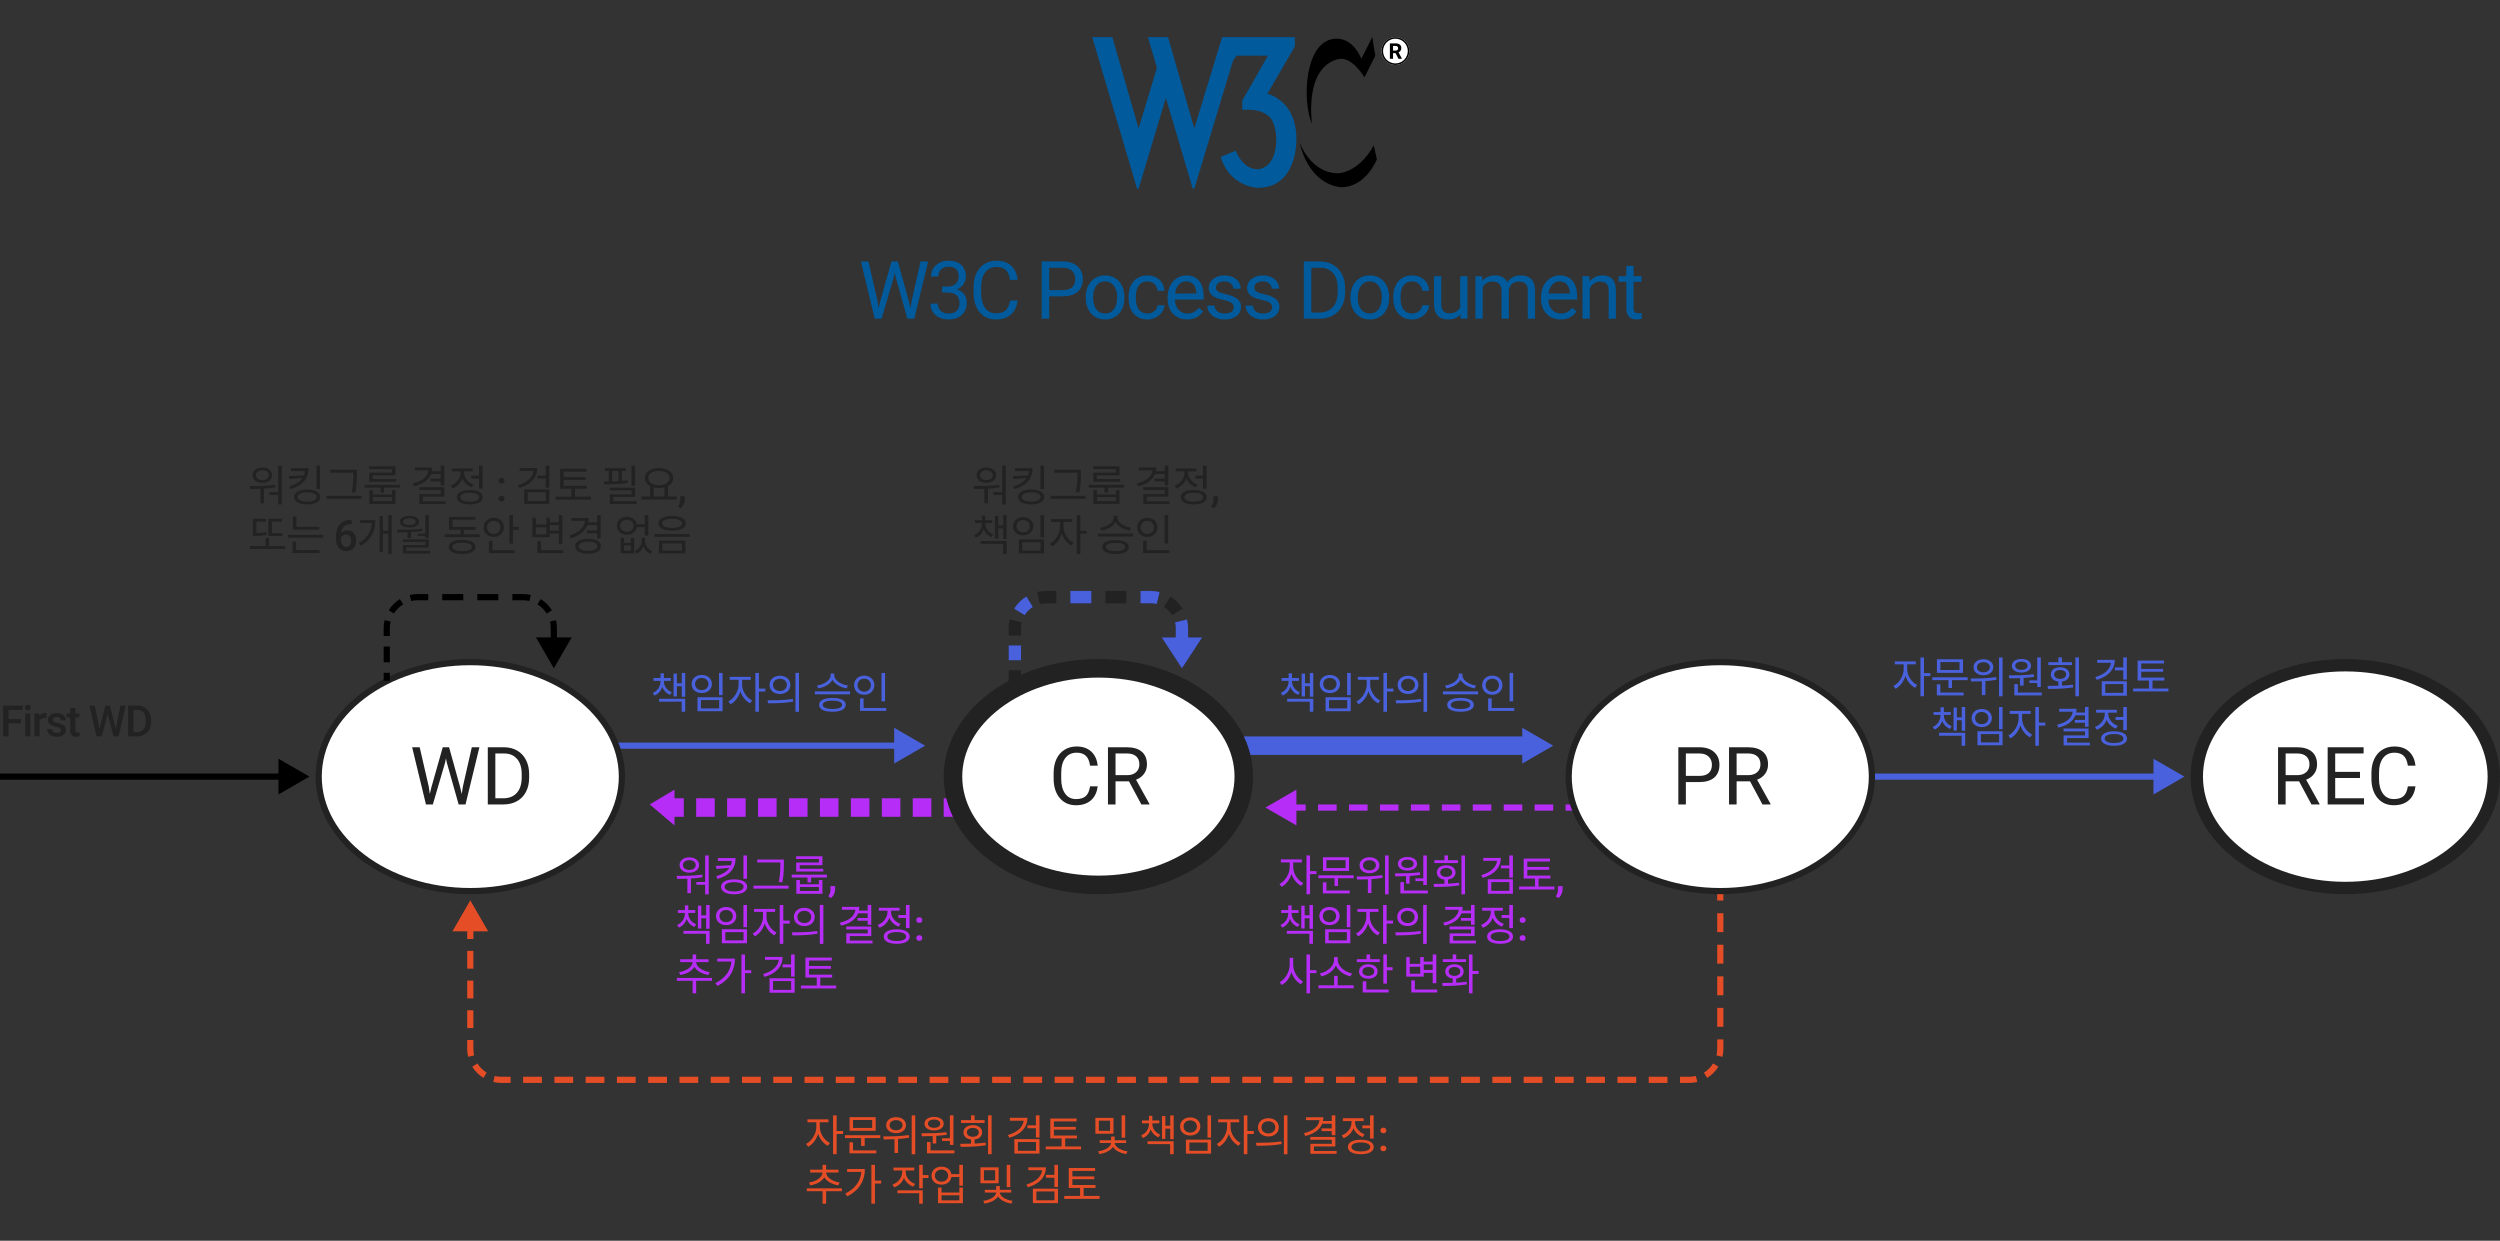 <svg width="808" height="401" viewBox="0 0 808 401" fill="none" xmlns="http://www.w3.org/2000/svg">
<rect x="0" y="0" width="808" height="401" fill="#333333" stroke="none"/>
<path d="M283.602 97.173L283.957 99.61L284.478 97.414L288.134 84.516H290.19L293.758 97.414L294.266 99.648L294.659 97.16L297.528 84.516H299.979L295.497 103H293.275L289.467 89.53L289.175 88.121L288.883 89.53L284.935 103H282.713L278.244 84.516H280.682L283.602 97.173ZM304.501 92.615H306.266C307.374 92.598 308.246 92.306 308.881 91.739C309.516 91.172 309.833 90.406 309.833 89.441C309.833 87.275 308.754 86.191 306.596 86.191C305.58 86.191 304.768 86.483 304.158 87.067C303.557 87.643 303.257 88.409 303.257 89.365H300.908C300.908 87.901 301.441 86.686 302.508 85.722C303.583 84.748 304.945 84.262 306.596 84.262C308.339 84.262 309.706 84.723 310.696 85.645C311.687 86.568 312.182 87.85 312.182 89.492C312.182 90.296 311.919 91.075 311.395 91.828C310.878 92.581 310.172 93.144 309.274 93.517C310.29 93.838 311.073 94.371 311.623 95.116C312.182 95.861 312.461 96.771 312.461 97.846C312.461 99.505 311.919 100.821 310.836 101.794C309.753 102.767 308.343 103.254 306.608 103.254C304.873 103.254 303.46 102.784 302.368 101.845C301.285 100.905 300.743 99.665 300.743 98.125H303.104C303.104 99.098 303.422 99.877 304.057 100.461C304.691 101.045 305.542 101.337 306.608 101.337C307.743 101.337 308.61 101.041 309.211 100.448C309.812 99.856 310.112 99.005 310.112 97.897C310.112 96.822 309.782 95.996 309.122 95.421C308.462 94.845 307.51 94.549 306.266 94.532H304.501V92.615ZM328.892 97.135C328.663 99.09 327.939 100.601 326.721 101.667C325.51 102.725 323.898 103.254 321.884 103.254C319.7 103.254 317.948 102.471 316.628 100.905C315.316 99.34 314.66 97.245 314.66 94.621V92.844C314.66 91.126 314.965 89.615 315.574 88.311C316.192 87.008 317.064 86.009 318.189 85.315C319.315 84.613 320.618 84.262 322.1 84.262C324.063 84.262 325.637 84.812 326.822 85.912C328.007 87.004 328.697 88.519 328.892 90.457H326.441C326.23 88.984 325.769 87.918 325.058 87.258C324.355 86.598 323.369 86.268 322.1 86.268C320.542 86.268 319.319 86.843 318.431 87.994C317.55 89.145 317.11 90.783 317.11 92.907V94.697C317.11 96.703 317.529 98.299 318.367 99.483C319.205 100.668 320.377 101.261 321.884 101.261C323.238 101.261 324.275 100.956 324.994 100.347C325.722 99.729 326.204 98.658 326.441 97.135H328.892ZM339.117 95.764V103H336.68V84.516H343.497C345.52 84.516 347.103 85.032 348.245 86.064C349.396 87.097 349.972 88.464 349.972 90.165C349.972 91.959 349.409 93.343 348.283 94.316C347.166 95.281 345.562 95.764 343.472 95.764H339.117ZM339.117 93.77H343.497C344.8 93.77 345.799 93.466 346.493 92.856C347.187 92.239 347.534 91.35 347.534 90.19C347.534 89.09 347.187 88.21 346.493 87.55C345.799 86.89 344.847 86.547 343.637 86.522H339.117V93.77ZM350.914 96.005C350.914 94.659 351.176 93.449 351.701 92.374C352.234 91.299 352.971 90.47 353.91 89.886C354.858 89.302 355.937 89.01 357.147 89.01C359.018 89.01 360.529 89.657 361.68 90.952C362.839 92.247 363.419 93.969 363.419 96.119V96.284C363.419 97.621 363.161 98.823 362.645 99.89C362.137 100.948 361.405 101.773 360.448 102.365C359.5 102.958 358.409 103.254 357.173 103.254C355.311 103.254 353.8 102.606 352.641 101.312C351.49 100.017 350.914 98.303 350.914 96.17V96.005ZM353.275 96.284C353.275 97.808 353.627 99.031 354.329 99.953C355.04 100.876 355.988 101.337 357.173 101.337C358.366 101.337 359.314 100.871 360.017 99.94C360.719 99.001 361.07 97.689 361.07 96.005C361.07 94.498 360.711 93.28 359.991 92.349C359.28 91.409 358.332 90.939 357.147 90.939C355.988 90.939 355.053 91.401 354.342 92.323C353.631 93.246 353.275 94.566 353.275 96.284ZM370.874 101.337C371.712 101.337 372.444 101.083 373.07 100.575C373.697 100.067 374.044 99.433 374.111 98.671H376.333C376.291 99.458 376.02 100.207 375.521 100.918C375.021 101.629 374.353 102.196 373.515 102.619C372.685 103.042 371.805 103.254 370.874 103.254C369.004 103.254 367.514 102.632 366.405 101.388C365.305 100.135 364.755 98.425 364.755 96.259V95.865C364.755 94.528 365 93.339 365.491 92.298C365.982 91.257 366.685 90.449 367.599 89.873C368.521 89.297 369.609 89.01 370.861 89.01C372.402 89.01 373.68 89.471 374.695 90.394C375.719 91.316 376.265 92.514 376.333 93.986H374.111C374.044 93.098 373.705 92.37 373.096 91.803C372.495 91.227 371.75 90.939 370.861 90.939C369.668 90.939 368.741 91.371 368.081 92.234C367.429 93.089 367.104 94.329 367.104 95.954V96.398C367.104 97.981 367.429 99.2 368.081 100.055C368.733 100.91 369.664 101.337 370.874 101.337ZM383.674 103.254C381.812 103.254 380.297 102.645 379.129 101.426C377.961 100.199 377.377 98.561 377.377 96.513V96.081C377.377 94.718 377.635 93.504 378.151 92.438C378.676 91.363 379.404 90.525 380.335 89.924C381.274 89.314 382.29 89.01 383.382 89.01C385.168 89.01 386.556 89.598 387.546 90.774C388.536 91.951 389.031 93.635 389.031 95.827V96.805H379.726C379.759 98.159 380.153 99.255 380.906 100.093C381.668 100.922 382.633 101.337 383.801 101.337C384.63 101.337 385.333 101.168 385.908 100.829C386.484 100.491 386.987 100.042 387.419 99.483L388.854 100.601C387.702 102.369 385.976 103.254 383.674 103.254ZM383.382 90.939C382.434 90.939 381.638 91.287 380.995 91.981C380.352 92.666 379.954 93.631 379.802 94.875H386.683V94.697C386.615 93.504 386.293 92.581 385.718 91.93C385.142 91.269 384.364 90.939 383.382 90.939ZM398.759 99.356C398.759 98.722 398.518 98.231 398.035 97.884C397.561 97.528 396.728 97.224 395.534 96.97C394.349 96.716 393.406 96.411 392.703 96.056C392.009 95.7 391.493 95.277 391.154 94.786C390.824 94.295 390.659 93.711 390.659 93.034C390.659 91.909 391.133 90.956 392.081 90.178C393.037 89.399 394.256 89.01 395.737 89.01C397.295 89.01 398.556 89.412 399.521 90.216C400.494 91.02 400.98 92.048 400.98 93.301H398.619C398.619 92.658 398.344 92.103 397.794 91.638C397.252 91.172 396.567 90.939 395.737 90.939C394.882 90.939 394.214 91.126 393.731 91.498C393.249 91.87 393.008 92.357 393.008 92.958C393.008 93.525 393.232 93.953 393.681 94.24C394.129 94.528 394.938 94.803 396.105 95.065C397.282 95.328 398.234 95.641 398.962 96.005C399.69 96.369 400.227 96.809 400.574 97.325C400.93 97.833 401.107 98.455 401.107 99.191C401.107 100.419 400.617 101.405 399.635 102.149C398.653 102.886 397.379 103.254 395.813 103.254C394.713 103.254 393.74 103.059 392.894 102.67C392.047 102.281 391.383 101.739 390.9 101.045C390.426 100.342 390.189 99.585 390.189 98.772H392.538C392.58 99.56 392.894 100.186 393.478 100.651C394.07 101.108 394.849 101.337 395.813 101.337C396.702 101.337 397.413 101.159 397.946 100.804C398.488 100.44 398.759 99.957 398.759 99.356ZM411.165 99.356C411.165 98.722 410.924 98.231 410.441 97.884C409.967 97.528 409.134 97.224 407.94 96.97C406.756 96.716 405.812 96.411 405.109 96.056C404.415 95.7 403.899 95.277 403.561 94.786C403.23 94.295 403.065 93.711 403.065 93.034C403.065 91.909 403.539 90.956 404.487 90.178C405.444 89.399 406.662 89.01 408.144 89.01C409.701 89.01 410.962 89.412 411.927 90.216C412.9 91.02 413.387 92.048 413.387 93.301H411.025C411.025 92.658 410.75 92.103 410.2 91.638C409.659 91.172 408.973 90.939 408.144 90.939C407.289 90.939 406.62 91.126 406.138 91.498C405.655 91.87 405.414 92.357 405.414 92.958C405.414 93.525 405.638 93.953 406.087 94.24C406.535 94.528 407.344 94.803 408.512 95.065C409.688 95.328 410.64 95.641 411.368 96.005C412.096 96.369 412.633 96.809 412.98 97.325C413.336 97.833 413.514 98.455 413.514 99.191C413.514 100.419 413.023 101.405 412.041 102.149C411.059 102.886 409.785 103.254 408.22 103.254C407.119 103.254 406.146 103.059 405.3 102.67C404.453 102.281 403.789 101.739 403.307 101.045C402.833 100.342 402.596 99.585 402.596 98.772H404.944C404.987 99.56 405.3 100.186 405.884 100.651C406.476 101.108 407.255 101.337 408.22 101.337C409.108 101.337 409.819 101.159 410.353 100.804C410.894 100.44 411.165 99.957 411.165 99.356ZM421.391 103V84.516H426.608C428.216 84.516 429.638 84.871 430.874 85.582C432.11 86.293 433.062 87.304 433.73 88.616C434.408 89.928 434.75 91.435 434.759 93.136V94.316C434.759 96.06 434.42 97.588 433.743 98.899C433.075 100.211 432.114 101.218 430.861 101.921C429.617 102.623 428.166 102.983 426.507 103H421.391ZM423.828 86.522V101.007H426.393C428.271 101.007 429.731 100.423 430.772 99.255C431.822 98.087 432.347 96.424 432.347 94.266V93.186C432.347 91.088 431.852 89.458 430.861 88.299C429.88 87.131 428.483 86.538 426.672 86.522H423.828ZM436.463 96.005C436.463 94.659 436.725 93.449 437.25 92.374C437.783 91.299 438.52 90.47 439.459 89.886C440.407 89.302 441.486 89.01 442.696 89.01C444.567 89.01 446.077 89.657 447.229 90.952C448.388 92.247 448.968 93.969 448.968 96.119V96.284C448.968 97.621 448.71 98.823 448.193 99.89C447.686 100.948 446.953 101.773 445.997 102.365C445.049 102.958 443.957 103.254 442.722 103.254C440.86 103.254 439.349 102.606 438.189 101.312C437.038 100.017 436.463 98.303 436.463 96.17V96.005ZM438.824 96.284C438.824 97.808 439.175 99.031 439.878 99.953C440.589 100.876 441.537 101.337 442.722 101.337C443.915 101.337 444.863 100.871 445.565 99.94C446.268 99.001 446.619 97.689 446.619 96.005C446.619 94.498 446.259 93.28 445.54 92.349C444.829 91.409 443.881 90.939 442.696 90.939C441.537 90.939 440.602 91.401 439.891 92.323C439.18 93.246 438.824 94.566 438.824 96.284ZM456.423 101.337C457.261 101.337 457.993 101.083 458.619 100.575C459.245 100.067 459.592 99.433 459.66 98.671H461.882C461.84 99.458 461.569 100.207 461.069 100.918C460.57 101.629 459.901 102.196 459.063 102.619C458.234 103.042 457.354 103.254 456.423 103.254C454.552 103.254 453.063 102.632 451.954 101.388C450.854 100.135 450.304 98.425 450.304 96.259V95.865C450.304 94.528 450.549 93.339 451.04 92.298C451.531 91.257 452.233 90.449 453.147 89.873C454.07 89.297 455.158 89.01 456.41 89.01C457.951 89.01 459.229 89.471 460.244 90.394C461.268 91.316 461.814 92.514 461.882 93.986H459.66C459.592 93.098 459.254 92.37 458.645 91.803C458.044 91.227 457.299 90.939 456.41 90.939C455.217 90.939 454.29 91.371 453.63 92.234C452.978 93.089 452.652 94.329 452.652 95.954V96.398C452.652 97.981 452.978 99.2 453.63 100.055C454.282 100.91 455.213 101.337 456.423 101.337ZM472.003 101.642C471.089 102.716 469.747 103.254 467.979 103.254C466.514 103.254 465.397 102.831 464.627 101.984C463.865 101.13 463.48 99.868 463.472 98.201V89.264H465.82V98.138C465.82 100.22 466.667 101.261 468.359 101.261C470.154 101.261 471.347 100.592 471.939 99.255V89.264H474.288V103H472.054L472.003 101.642ZM479.077 89.264L479.141 90.787C480.148 89.602 481.506 89.01 483.216 89.01C485.137 89.01 486.445 89.746 487.139 91.219C487.596 90.559 488.188 90.025 488.916 89.619C489.652 89.213 490.52 89.01 491.519 89.01C494.532 89.01 496.063 90.605 496.114 93.796V103H493.766V93.936C493.766 92.954 493.541 92.222 493.093 91.739C492.644 91.248 491.891 91.003 490.833 91.003C489.961 91.003 489.238 91.265 488.662 91.79C488.087 92.306 487.752 93.005 487.659 93.885V103H485.298V93.999C485.298 92.002 484.32 91.003 482.365 91.003C480.825 91.003 479.771 91.659 479.204 92.971V103H476.855V89.264H479.077ZM504.369 103.254C502.507 103.254 500.992 102.645 499.824 101.426C498.656 100.199 498.072 98.561 498.072 96.513V96.081C498.072 94.718 498.33 93.504 498.847 92.438C499.371 91.363 500.099 90.525 501.03 89.924C501.97 89.314 502.985 89.01 504.077 89.01C505.863 89.01 507.251 89.598 508.241 90.774C509.231 91.951 509.727 93.635 509.727 95.827V96.805H500.421C500.455 98.159 500.848 99.255 501.602 100.093C502.363 100.922 503.328 101.337 504.496 101.337C505.326 101.337 506.028 101.168 506.604 100.829C507.179 100.491 507.683 100.042 508.114 99.483L509.549 100.601C508.398 102.369 506.671 103.254 504.369 103.254ZM504.077 90.939C503.129 90.939 502.334 91.287 501.69 91.981C501.047 92.666 500.649 93.631 500.497 94.875H507.378V94.697C507.31 93.504 506.989 92.581 506.413 91.93C505.838 91.269 505.059 90.939 504.077 90.939ZM513.678 89.264L513.754 90.99C514.803 89.67 516.174 89.01 517.867 89.01C520.77 89.01 522.234 90.647 522.26 93.923V103H519.911V93.91C519.903 92.92 519.674 92.188 519.226 91.714C518.785 91.24 518.096 91.003 517.156 91.003C516.395 91.003 515.726 91.206 515.15 91.612C514.575 92.019 514.126 92.552 513.805 93.212V103H511.456V89.264H513.678ZM527.988 85.938V89.264H530.553V91.079H527.988V99.598C527.988 100.148 528.103 100.562 528.331 100.842C528.56 101.113 528.949 101.248 529.499 101.248C529.77 101.248 530.142 101.197 530.616 101.096V103C529.998 103.169 529.397 103.254 528.813 103.254C527.764 103.254 526.973 102.937 526.439 102.302C525.906 101.667 525.64 100.766 525.64 99.598V91.079H523.139V89.264H525.64V85.938H527.988Z" fill="#005A9C"/>
<path fill-rule="evenodd" clip-rule="evenodd" d="M367.5 61L353 12H359.5L368 41.5L373.929 21.897L371 12H377.5L386 41.5L395 12H398.5H400.8H418.5V15L409.63 30.276C412.343 31.11 419 34.251 419 45C419 45 419.5 60.7 406.5 60.7C406.5 60.7 397.5 60.5 394.5 50.7L399.4 48.7C399.4 48.7 401.5 54.7 406.5 54.7C406.5 54.7 412.5 54.7 412.5 45C412.5 45 412.5 39.5 410 37.5C407.368 35.307 403.967 35.422 402.159 35.484L402.159 35.484C401.906 35.492 401.684 35.5 401.5 35.5V32.5L409.8 18H399.65L398.451 19.776L386 61H385.5L376.81 31.634L368 61H367.5Z" fill="#005A9C"/>
<path fill-rule="evenodd" clip-rule="evenodd" d="M424 40C422 19 433.5 19 433.5 19C437.5 19 441 25 441 25L444.5 18L443.5 12L440 19C437 12 432 12.5 432 12.5C421.5 12.5 420.8 32.8 424 40ZM444 47C439 56 432.5 56 432.5 56C423.5 56 420 46 420 46C423.5 60.5 433.5 60.5 433.5 60.5C441.5 60.5 445 51.5 445 51.5L444 47Z" fill="black"/>
<path d="M455.5 16.5C455.5 18.985 453.485 21 451 21C448.515 21 446.5 18.985 446.5 16.5C446.5 14.015 448.515 12 451 12C453.485 12 455.5 14.015 455.5 16.5Z" fill="white"/>
<path fill-rule="evenodd" clip-rule="evenodd" d="M451 20.5C453.209 20.5 455 18.709 455 16.5C455 14.291 453.209 12.5 451 12.5C448.791 12.5 447 14.291 447 16.5C447 18.709 448.791 20.5 451 20.5ZM451 21C453.485 21 455.5 18.985 455.5 16.5C455.5 14.015 453.485 12 451 12C448.515 12 446.5 14.015 446.5 16.5C446.5 18.985 448.515 21 451 21Z" fill="black"/>
<path d="M451.051 17.178H450.234V19H449.209V14.023H451.058C451.646 14.023 452.099 14.155 452.418 14.416C452.737 14.678 452.897 15.049 452.897 15.527C452.897 15.867 452.823 16.151 452.675 16.378C452.529 16.604 452.307 16.784 452.008 16.919L453.085 18.952V19H451.984L451.051 17.178ZM450.234 16.348H451.062C451.319 16.348 451.518 16.283 451.66 16.153C451.801 16.021 451.872 15.839 451.872 15.609C451.872 15.375 451.804 15.19 451.67 15.056C451.538 14.921 451.334 14.854 451.058 14.854H450.234V16.348Z" fill="black"/>
<path d="M100 251L90 245.226V256.774L100 251ZM0 252H91V250H0V252Z" fill="black"/>
<path d="M299 241L289 235.226V246.774L299 241ZM199 242H290V240H199V242Z" fill="#4961DD"/>
<path fill-rule="evenodd" clip-rule="evenodd" d="M218 255.226L210 260L218 266.773V264H221V258H218V255.226ZM305 264H308V258H305V264ZM295 264H301V258H295V264ZM285 264H291V258H285V264ZM275 264H281V258H275V264ZM265 264H271V258H265V264ZM255 264H261V258H255V264ZM245 264H251V258H245V264ZM235 264H241V258H235V264ZM225 264H231V258H225V264Z" fill="#B72DF8"/>
<path fill-rule="evenodd" clip-rule="evenodd" d="M492 235.226L502 241L492 246.773V244H402V238H492V235.226Z" fill="#4961DD"/>
<path d="M409 261L419 255.226V266.774L409 261ZM509 262H506V260H509V262ZM502 262H496V260H502V262ZM492 262H486V260H492V262ZM482 262H476V260H482V262ZM472 262H466V260H472V262ZM462 262H456V260H462V262ZM452 262H446V260H452V262ZM442 262H436V260H442V262ZM432 262H426V260H432V262ZM422 262H416V260H422V262Z" fill="#B72DF8"/>
<path d="M706 251L696 245.226V256.774L706 251ZM606 252H697V250H606V252Z" fill="#4961DD"/>
<path d="M217.12 223.708C215.524 223.106 214.572 221.678 214.572 220.194V220.054H216.812V219.13H214.572V217.618H213.48V219.13H211.212V220.054H213.48V220.194C213.48 221.776 212.556 223.302 210.96 223.96L211.52 224.8C212.766 224.282 213.634 223.274 214.04 222.042C214.488 223.176 215.356 224.1 216.574 224.59L217.12 223.708ZM213.018 226.788H220.312V230.036H221.46V225.85H213.018V226.788ZM220.354 217.492V220.838H218.772V217.702H217.694V225.108H218.772V221.776H220.354V225.192H221.46V217.492H220.354ZM232.397 217.492V224.674H233.545V217.492H232.397ZM225.425 225.346V229.868H233.545V225.346H225.425ZM232.425 226.256V228.944H226.545V226.256H232.425ZM226.797 218.15C224.907 218.15 223.535 219.34 223.535 221.076C223.535 222.812 224.907 224.002 226.797 224.002C228.701 224.002 230.087 222.812 230.087 221.076C230.087 219.34 228.701 218.15 226.797 218.15ZM226.797 219.102C228.057 219.102 228.967 219.928 228.967 221.076C228.967 222.238 228.057 223.05 226.797 223.05C225.551 223.05 224.655 222.238 224.655 221.076C224.655 219.928 225.551 219.102 226.797 219.102ZM239.848 219.718H242.634V218.766H235.844V219.718H238.714V221.314C238.714 223.442 237.202 225.822 235.41 226.718L236.082 227.628C237.496 226.9 238.714 225.304 239.288 223.47C239.862 225.15 241.038 226.62 242.438 227.32L243.096 226.396C241.276 225.542 239.848 223.316 239.848 221.314V219.718ZM247.352 222.546H245.28V217.492H244.132V230.036H245.28V223.512H247.352V222.546ZM252.073 218.402C250.127 218.402 248.713 219.592 248.713 221.356C248.713 223.106 250.127 224.31 252.073 224.31C254.033 224.31 255.433 223.106 255.433 221.356C255.433 219.592 254.033 218.402 252.073 218.402ZM252.073 219.382C253.375 219.382 254.313 220.18 254.313 221.356C254.313 222.518 253.375 223.33 252.073 223.33C250.785 223.33 249.833 222.518 249.833 221.356C249.833 220.18 250.785 219.382 252.073 219.382ZM257.085 217.478V230.064H258.233V217.478H257.085ZM248.223 227.306C250.491 227.306 253.529 227.278 256.357 226.76L256.259 225.906C253.515 226.326 250.365 226.34 248.083 226.34L248.223 227.306ZM274.06 221.58C271.834 221.258 269.636 219.844 269.636 218.248V217.688H268.46V218.248C268.46 219.886 266.276 221.258 264.036 221.58L264.456 222.476C266.402 222.168 268.264 221.174 269.048 219.732C269.846 221.16 271.694 222.168 273.626 222.476L274.06 221.58ZM269.048 229.14C267.06 229.14 265.898 228.664 265.898 227.796C265.898 226.942 267.06 226.452 269.048 226.452C271.008 226.452 272.17 226.942 272.17 227.796C272.17 228.664 271.008 229.14 269.048 229.14ZM269.048 225.57C266.36 225.57 264.736 226.368 264.736 227.796C264.736 229.238 266.36 230.036 269.048 230.036C271.722 230.036 273.332 229.238 273.332 227.796C273.332 226.368 271.722 225.57 269.048 225.57ZM263.364 223.47V224.408H274.718V223.47H263.364ZM286.047 217.492H284.899V226.662H286.047V217.492ZM277.157 221.44C277.157 220.222 278.081 219.354 279.299 219.354C280.545 219.354 281.469 220.222 281.469 221.44C281.469 222.686 280.545 223.554 279.299 223.554C278.081 223.554 277.157 222.686 277.157 221.44ZM282.589 221.44C282.589 219.634 281.175 218.36 279.299 218.36C277.437 218.36 276.037 219.634 276.037 221.44C276.037 223.26 277.437 224.548 279.299 224.548C281.175 224.548 282.589 223.26 282.589 221.44ZM279.117 228.818V225.724H277.969V229.756H286.425V228.818H279.117Z" fill="#4961DD"/>
<path d="M222.788 277.99C224.006 277.99 224.86 278.634 224.86 279.572C224.86 280.538 224.006 281.168 222.788 281.168C221.57 281.168 220.716 280.538 220.716 279.572C220.716 278.634 221.57 277.99 222.788 277.99ZM222.788 282.05C224.65 282.05 225.938 281.056 225.938 279.572C225.938 278.102 224.65 277.108 222.788 277.108C220.926 277.108 219.638 278.102 219.638 279.572C219.638 281.056 220.926 282.05 222.788 282.05ZM226.96 282.68C224.23 283.072 221.066 283.086 218.7 283.086L218.84 284.052C219.834 284.052 220.968 284.038 222.158 283.996V288.658H223.306V283.94C224.538 283.87 225.798 283.744 227.03 283.534L226.96 282.68ZM227.912 276.492V285.06H225.07V285.956H227.912V289.05H229.06V276.492H227.912ZM241.425 276.478H240.277V284.038H241.425V276.478ZM232.017 277.332V278.256H236.539C236.497 278.746 236.385 279.208 236.217 279.656L231.387 279.866L231.583 280.818L235.755 280.51C234.985 281.644 233.599 282.568 231.485 283.17L231.919 284.08C235.937 282.904 237.743 280.566 237.743 277.332H232.017ZM237.281 288.126C235.377 288.126 234.201 287.566 234.201 286.614C234.201 285.676 235.377 285.116 237.281 285.116C239.171 285.116 240.333 285.676 240.333 286.614C240.333 287.566 239.171 288.126 237.281 288.126ZM237.281 284.22C234.677 284.22 233.053 285.102 233.053 286.614C233.053 288.14 234.677 289.022 237.281 289.022C239.857 289.022 241.481 288.14 241.481 286.614C241.481 285.102 239.857 284.22 237.281 284.22ZM252.208 279.068C252.208 280.622 252.208 282.498 251.704 285.06L252.852 285.186C253.342 282.47 253.342 280.664 253.342 279.068V277.808H244.732V278.746H252.208V279.068ZM243.514 286.25V287.202H254.868V286.25H243.514ZM264.671 278.774H257.335V281.686H266.071V280.804H258.469V279.628H265.805V276.744H257.307V277.626H264.671V278.774ZM264.671 287.972H258.525V286.67H264.671V287.972ZM264.671 285.802H258.525V284.416H257.377V288.868H265.805V284.416H264.671V285.802ZM255.865 282.694V283.618H260.989V285.186H262.137V283.618H267.261V282.694H255.865ZM268.603 290.242L267.707 289.709C267.971 289.294 268.151 288.932 268.247 288.622C268.347 288.317 268.4 288.005 268.404 287.686V286.394H269.901L269.895 287.59C269.89 288.073 269.767 288.556 269.525 289.039C269.288 289.527 268.981 289.928 268.603 290.242ZM225 298.708C223.404 298.106 222.452 296.678 222.452 295.194V295.054H224.692V294.13H222.452V292.618H221.36V294.13H219.092V295.054H221.36V295.194C221.36 296.776 220.436 298.302 218.84 298.96L219.4 299.8C220.646 299.282 221.514 298.274 221.92 297.042C222.368 298.176 223.236 299.1 224.454 299.59L225 298.708ZM220.898 301.788H228.192V305.036H229.34V300.85H220.898V301.788ZM228.234 292.492V295.838H226.652V292.702H225.574V300.108H226.652V296.776H228.234V300.192H229.34V292.492H228.234ZM240.277 292.492V299.674H241.425V292.492H240.277ZM233.305 300.346V304.868H241.425V300.346H233.305ZM240.305 301.256V303.944H234.425V301.256H240.305ZM234.677 293.15C232.787 293.15 231.415 294.34 231.415 296.076C231.415 297.812 232.787 299.002 234.677 299.002C236.581 299.002 237.967 297.812 237.967 296.076C237.967 294.34 236.581 293.15 234.677 293.15ZM234.677 294.102C235.937 294.102 236.847 294.928 236.847 296.076C236.847 297.238 235.937 298.05 234.677 298.05C233.431 298.05 232.535 297.238 232.535 296.076C232.535 294.928 233.431 294.102 234.677 294.102ZM247.728 294.718H250.514V293.766H243.724V294.718H246.594V296.314C246.594 298.442 245.082 300.822 243.29 301.718L243.962 302.628C245.376 301.9 246.594 300.304 247.168 298.47C247.742 300.15 248.918 301.62 250.318 302.32L250.976 301.396C249.156 300.542 247.728 298.316 247.728 296.314V294.718ZM255.232 297.546H253.16V292.492H252.012V305.036H253.16V298.512H255.232V297.546ZM259.953 293.402C258.007 293.402 256.593 294.592 256.593 296.356C256.593 298.106 258.007 299.31 259.953 299.31C261.913 299.31 263.313 298.106 263.313 296.356C263.313 294.592 261.913 293.402 259.953 293.402ZM259.953 294.382C261.255 294.382 262.193 295.18 262.193 296.356C262.193 297.518 261.255 298.33 259.953 298.33C258.665 298.33 257.713 297.518 257.713 296.356C257.713 295.18 258.665 294.382 259.953 294.382ZM264.965 292.478V305.064H266.113V292.478H264.965ZM256.103 302.306C258.371 302.306 261.409 302.278 264.237 301.76L264.139 300.906C261.395 301.326 258.245 301.34 255.963 301.34L256.103 302.306ZM280.428 295.194V296.692H277.152V297.588H280.428V298.89H281.59V292.478H280.428V294.298H277.586C277.67 293.906 277.712 293.514 277.712 293.094H272.098V294.032H276.466C276.256 296.02 274.506 297.518 271.44 298.232L271.86 299.17C274.632 298.512 276.55 297.168 277.334 295.194H280.428ZM274.66 304V302.544H281.59V299.464H273.498V300.388H280.442V301.676H273.526V304.91H282.01V304H274.66ZM290.329 295.74V296.678H292.807V299.968H293.969V292.492H292.807V295.74H290.329ZM291.029 298.596C289.209 297.952 287.977 296.37 287.977 294.76V294.326H290.735V293.402H284.029V294.326H286.829V294.76C286.829 296.566 285.541 298.26 283.665 298.946L284.267 299.856C285.737 299.296 286.899 298.12 287.431 296.664C287.977 297.952 289.055 298.988 290.455 299.492L291.029 298.596ZM289.825 304.14C287.935 304.14 286.787 303.608 286.787 302.698C286.787 301.788 287.935 301.242 289.825 301.242C291.715 301.242 292.863 301.788 292.863 302.698C292.863 303.608 291.715 304.14 289.825 304.14ZM289.825 300.36C287.249 300.36 285.639 301.214 285.639 302.698C285.639 304.182 287.249 305.036 289.825 305.036C292.401 305.036 294.011 304.182 294.011 302.698C294.011 301.214 292.401 300.36 289.825 300.36ZM297.112 302.25C297.422 302.25 297.661 302.339 297.83 302.517C297.999 302.69 298.083 302.909 298.083 303.173C298.083 303.433 297.999 303.649 297.83 303.822C297.661 303.991 297.422 304.075 297.112 304.075C296.816 304.075 296.581 303.991 296.408 303.822C296.235 303.654 296.148 303.437 296.148 303.173C296.148 302.909 296.233 302.69 296.401 302.517C296.57 302.339 296.807 302.25 297.112 302.25ZM297.112 296.446C297.422 296.446 297.661 296.535 297.83 296.713C297.999 296.886 298.083 297.105 298.083 297.369C298.083 297.629 297.999 297.845 297.83 298.019C297.661 298.187 297.422 298.271 297.112 298.271C296.816 298.271 296.581 298.187 296.408 298.019C296.235 297.85 296.148 297.633 296.148 297.369C296.148 297.105 296.233 296.886 296.401 296.713C296.57 296.535 296.807 296.446 297.112 296.446ZM219.876 315.114C221.822 314.82 223.628 313.854 224.426 312.496C225.224 313.854 227.016 314.82 228.962 315.114L229.368 314.19C227.128 313.882 225 312.496 225 310.956H229.004V310.032H225V308.478H223.852V310.032H219.848V310.956H223.838C223.838 312.51 221.724 313.882 219.456 314.19L219.876 315.114ZM230.11 316.066H218.756V317.004H223.852V321.05H225V317.004H230.11V316.066ZM231.793 309.822V310.774H236.399C236.133 313.742 234.411 316.15 231.205 317.76L231.835 318.656C235.895 316.626 237.533 313.392 237.533 309.822H231.793ZM242.797 313.574H240.781V308.478H239.633V321.036H240.781V314.526H242.797V313.574ZM247.256 309.276V310.214H251.708C251.47 312.342 249.608 313.98 246.626 314.834L247.102 315.73C250.7 314.708 252.926 312.454 252.926 309.276H247.256ZM249.846 317.088H255.698V319.93H249.846V317.088ZM248.712 320.854H256.832V316.178H248.712V320.854ZM255.67 308.478V311.712H252.94V312.65H255.67V315.646H256.832V308.478H255.67ZM265.123 318.53V315.94H268.959V315.002H261.483V313.112H268.553V312.202H261.483V310.438H268.833V309.5H260.321V315.94H263.975V318.53H258.851V319.468H270.261V318.53H265.123Z" fill="#B72DF8"/>
<path d="M264.97 362.718H267.756V361.766H260.966V362.718H263.836V364.314C263.836 366.442 262.324 368.822 260.532 369.718L261.204 370.628C262.618 369.9 263.836 368.304 264.41 366.47C264.984 368.15 266.16 369.62 267.56 370.32L268.218 369.396C266.398 368.542 264.97 366.316 264.97 364.314V362.718ZM272.474 365.546H270.402V360.492H269.254V373.036H270.402V366.512H272.474V365.546ZM281.885 364.552H275.697V361.99H281.885V364.552ZM283.019 361.066H274.577V365.476H283.019V361.066ZM275.697 369.172H274.549V372.756H283.229V371.818H275.697V369.172ZM273.093 366.904V367.828H278.315V370.362H279.463V367.828H284.503V366.904H273.093ZM289.616 362.018C290.834 362.018 291.702 362.676 291.702 363.656C291.702 364.636 290.834 365.294 289.616 365.294C288.384 365.294 287.516 364.636 287.516 363.656C287.516 362.676 288.384 362.018 289.616 362.018ZM289.616 366.232C291.478 366.232 292.808 365.182 292.808 363.656C292.808 362.116 291.478 361.066 289.616 361.066C287.74 361.066 286.41 362.116 286.41 363.656C286.41 365.182 287.74 366.232 289.616 366.232ZM293.746 366.848C290.988 367.268 287.81 367.296 285.472 367.296L285.626 368.262C286.662 368.262 287.852 368.248 289.098 368.192V372.644H290.246V368.122C291.436 368.052 292.654 367.912 293.844 367.702L293.746 366.848ZM294.656 360.492V373.05H295.804V360.492H294.656ZM304.459 367.898V368.752H307.007V370.04H308.155V360.478H307.007V367.898H304.459ZM301.897 361.836C303.087 361.836 303.899 362.368 303.899 363.166C303.899 363.978 303.087 364.51 301.897 364.51C300.707 364.51 299.895 363.978 299.895 363.166C299.895 362.368 300.707 361.836 301.897 361.836ZM301.897 365.364C303.731 365.364 304.991 364.51 304.991 363.166C304.991 361.85 303.731 360.982 301.897 360.982C300.063 360.982 298.803 361.85 298.803 363.166C298.803 364.51 300.063 365.364 301.897 365.364ZM301.449 369.592H302.597V367.114C303.731 367.044 304.893 366.918 305.999 366.75L305.901 365.924C303.241 366.26 300.133 366.288 297.809 366.288L297.963 367.24C298.999 367.24 300.203 367.226 301.449 367.17V369.592ZM300.749 371.818V369.102H299.601V372.756H308.477V371.818H300.749ZM318.224 362.018H314.99V360.478H313.842V362.018H310.594V362.942H318.224V362.018ZM312.484 365.98C312.484 365.098 313.268 364.538 314.416 364.538C315.55 364.538 316.334 365.098 316.334 365.98C316.334 366.848 315.55 367.408 314.416 367.408C313.268 367.408 312.484 366.848 312.484 365.98ZM314.99 368.276C316.474 368.094 317.426 367.226 317.426 365.98C317.426 364.566 316.208 363.656 314.416 363.656C312.624 363.656 311.392 364.566 311.392 365.98C311.392 367.24 312.358 368.108 313.842 368.29V369.634C312.596 369.676 311.392 369.69 310.328 369.69L310.496 370.656C312.806 370.656 315.83 370.614 318.63 370.152L318.546 369.298C317.398 369.452 316.18 369.536 314.99 369.592V368.276ZM319.344 360.478V373.036H320.492V360.478H319.344ZM326.393 361.276V362.214H330.845C330.607 364.342 328.745 365.98 325.763 366.834L326.239 367.73C329.837 366.708 332.063 364.454 332.063 361.276H326.393ZM328.983 369.088H334.835V371.93H328.983V369.088ZM327.849 372.854H335.969V368.178H327.849V372.854ZM334.807 360.478V363.712H332.077V364.65H334.807V367.646H335.969V360.478H334.807ZM344.26 370.53V367.94H348.096V367.002H340.62V365.112H347.69V364.202H340.62V362.438H347.97V361.5H339.458V367.94H343.112V370.53H337.988V371.468H349.398V370.53H344.26ZM363.657 360.478H362.509V367.688H363.657V360.478ZM358.771 365.504H355.145V362.2H358.771V365.504ZM359.891 361.29H354.025V366.428H359.891V361.29ZM363.951 369.424V368.542H360.269V367.324H359.107V368.542H355.425V369.424H359.093C359.079 370.67 357.077 371.86 354.935 372.112L355.313 372.994C357.203 372.728 358.939 371.888 359.695 370.698C360.437 371.86 362.117 372.728 364.007 372.994L364.399 372.112C362.243 371.846 360.297 370.628 360.283 369.424H363.951ZM374.99 366.708C373.394 366.106 372.442 364.678 372.442 363.194V363.054H374.682V362.13H372.442V360.618H371.35V362.13H369.082V363.054H371.35V363.194C371.35 364.776 370.426 366.302 368.83 366.96L369.39 367.8C370.636 367.282 371.504 366.274 371.91 365.042C372.358 366.176 373.226 367.1 374.444 367.59L374.99 366.708ZM370.888 369.788H378.182V373.036H379.33V368.85H370.888V369.788ZM378.224 360.492V363.838H376.642V360.702H375.564V368.108H376.642V364.776H378.224V368.192H379.33V360.492H378.224ZM390.267 360.492V367.674H391.415V360.492H390.267ZM383.295 368.346V372.868H391.415V368.346H383.295ZM390.295 369.256V371.944H384.415V369.256H390.295ZM384.667 361.15C382.777 361.15 381.405 362.34 381.405 364.076C381.405 365.812 382.777 367.002 384.667 367.002C386.571 367.002 387.957 365.812 387.957 364.076C387.957 362.34 386.571 361.15 384.667 361.15ZM384.667 362.102C385.927 362.102 386.837 362.928 386.837 364.076C386.837 365.238 385.927 366.05 384.667 366.05C383.421 366.05 382.525 365.238 382.525 364.076C382.525 362.928 383.421 362.102 384.667 362.102ZM397.718 362.718H400.504V361.766H393.714V362.718H396.584V364.314C396.584 366.442 395.072 368.822 393.28 369.718L393.952 370.628C395.366 369.9 396.584 368.304 397.158 366.47C397.732 368.15 398.908 369.62 400.308 370.32L400.966 369.396C399.146 368.542 397.718 366.316 397.718 364.314V362.718ZM405.222 365.546H403.15V360.492H402.002V373.036H403.15V366.512H405.222V365.546ZM409.943 361.402C407.997 361.402 406.583 362.592 406.583 364.356C406.583 366.106 407.997 367.31 409.943 367.31C411.903 367.31 413.303 366.106 413.303 364.356C413.303 362.592 411.903 361.402 409.943 361.402ZM409.943 362.382C411.245 362.382 412.183 363.18 412.183 364.356C412.183 365.518 411.245 366.33 409.943 366.33C408.655 366.33 407.703 365.518 407.703 364.356C407.703 363.18 408.655 362.382 409.943 362.382ZM414.955 360.478V373.064H416.103V360.478H414.955ZM406.093 370.306C408.361 370.306 411.399 370.278 414.227 369.76L414.129 368.906C411.385 369.326 408.235 369.34 405.953 369.34L406.093 370.306ZM430.418 363.194V364.692H427.142V365.588H430.418V366.89H431.58V360.478H430.418V362.298H427.576C427.66 361.906 427.702 361.514 427.702 361.094H422.088V362.032H426.456C426.246 364.02 424.496 365.518 421.43 366.232L421.85 367.17C424.622 366.512 426.54 365.168 427.324 363.194H430.418ZM424.65 372V370.544H431.58V367.464H423.488V368.388H430.432V369.676H423.516V372.91H432V372H424.65ZM440.319 363.74V364.678H442.797V367.968H443.959V360.492H442.797V363.74H440.319ZM441.019 366.596C439.199 365.952 437.967 364.37 437.967 362.76V362.326H440.725V361.402H434.019V362.326H436.819V362.76C436.819 364.566 435.531 366.26 433.655 366.946L434.257 367.856C435.727 367.296 436.889 366.12 437.421 364.664C437.967 365.952 439.045 366.988 440.445 367.492L441.019 366.596ZM439.815 372.14C437.925 372.14 436.777 371.608 436.777 370.698C436.777 369.788 437.925 369.242 439.815 369.242C441.705 369.242 442.853 369.788 442.853 370.698C442.853 371.608 441.705 372.14 439.815 372.14ZM439.815 368.36C437.239 368.36 435.629 369.214 435.629 370.698C435.629 372.182 437.239 373.036 439.815 373.036C442.391 373.036 444.001 372.182 444.001 370.698C444.001 369.214 442.391 368.36 439.815 368.36ZM447.103 370.25C447.412 370.25 447.652 370.339 447.82 370.517C447.989 370.69 448.073 370.909 448.073 371.173C448.073 371.433 447.989 371.649 447.82 371.822C447.652 371.991 447.412 372.075 447.103 372.075C446.806 372.075 446.572 371.991 446.398 371.822C446.225 371.654 446.139 371.437 446.139 371.173C446.139 370.909 446.223 370.69 446.392 370.517C446.56 370.339 446.797 370.25 447.103 370.25ZM447.103 364.446C447.412 364.446 447.652 364.535 447.82 364.713C447.989 364.886 448.073 365.105 448.073 365.369C448.073 365.629 447.989 365.845 447.82 366.019C447.652 366.187 447.412 366.271 447.103 366.271C446.806 366.271 446.572 366.187 446.398 366.019C446.225 365.85 446.139 365.633 446.139 365.369C446.139 365.105 446.223 364.886 446.392 364.713C446.56 364.535 446.797 364.446 447.103 364.446ZM261.876 383.114C263.822 382.82 265.628 381.854 266.426 380.496C267.224 381.854 269.016 382.82 270.962 383.114L271.368 382.19C269.128 381.882 267 380.496 267 378.956H271.004V378.032H267V376.478H265.852V378.032H261.848V378.956H265.838C265.838 380.51 263.724 381.882 261.456 382.19L261.876 383.114ZM272.11 384.066H260.756V385.004H265.852V389.05H267V385.004H272.11V384.066ZM273.793 377.822V378.774H278.399C278.133 381.742 276.411 384.15 273.205 385.76L273.835 386.656C277.895 384.626 279.533 381.392 279.533 377.822H273.793ZM284.797 381.574H282.781V376.478H281.633V389.036H282.781V382.526H284.797V381.574ZM295.78 382.624C293.932 381.994 292.728 380.44 292.728 378.774V378.284H295.5V377.36H288.766V378.284H291.58V378.788C291.58 380.58 290.32 382.204 288.43 382.862L289.032 383.772C290.502 383.226 291.636 382.12 292.168 380.72C292.714 382.008 293.792 383.03 295.192 383.52L295.78 382.624ZM290.054 385.648H297.082V389.05H298.23V384.724H290.054V385.648ZM300.092 379.782H298.23V376.492H297.082V384.052H298.23V380.734H300.092V379.782ZM310.063 387.944H304.309V386.32H310.063V387.944ZM310.063 385.424H304.309V383.828H303.175V388.868H311.211V383.828H310.063V385.424ZM304.295 381.924C303.049 381.924 302.153 381.112 302.153 379.964C302.153 378.816 303.049 378.018 304.295 378.018C305.541 378.018 306.437 378.816 306.437 379.964C306.437 381.112 305.541 381.924 304.295 381.924ZM310.049 376.492V379.474H307.487C307.249 378.018 305.989 377.066 304.295 377.066C302.419 377.066 301.061 378.242 301.061 379.964C301.061 381.7 302.419 382.876 304.295 382.876C306.017 382.876 307.277 381.896 307.501 380.412H310.049V383.226H311.211V376.492H310.049ZM326.52 376.478H325.372V383.688H326.52V376.478ZM321.634 381.504H318.008V378.2H321.634V381.504ZM322.754 377.29H316.888V382.428H322.754V377.29ZM326.814 385.424V384.542H323.132V383.324H321.97V384.542H318.288V385.424H321.956C321.942 386.67 319.94 387.86 317.798 388.112L318.176 388.994C320.066 388.728 321.802 387.888 322.558 386.698C323.3 387.86 324.98 388.728 326.87 388.994L327.262 388.112C325.106 387.846 323.16 386.628 323.146 385.424H326.814ZM332.366 377.276V378.214H336.818C336.58 380.342 334.718 381.98 331.736 382.834L332.212 383.73C335.81 382.708 338.036 380.454 338.036 377.276H332.366ZM334.956 385.088H340.808V387.93H334.956V385.088ZM333.822 388.854H341.942V384.178H333.822V388.854ZM340.78 376.478V379.712H338.05V380.65H340.78V383.646H341.942V376.478H340.78ZM350.232 386.53V383.94H354.068V383.002H346.592V381.112H353.662V380.202H346.592V378.438H353.942V377.5H345.43V383.94H349.084V386.53H343.96V387.468H355.37V386.53H350.232Z" fill="#E44D26"/>
<path d="M417.97 278.718H420.756V277.766H413.966V278.718H416.836V280.314C416.836 282.442 415.324 284.822 413.532 285.718L414.204 286.628C415.618 285.9 416.836 284.304 417.41 282.47C417.984 284.15 419.16 285.62 420.56 286.32L421.218 285.396C419.398 284.542 417.97 282.316 417.97 280.314V278.718ZM425.474 281.546H423.402V276.492H422.254V289.036H423.402V282.512H425.474V281.546ZM434.885 280.552H428.697V277.99H434.885V280.552ZM436.019 277.066H427.577V281.476H436.019V277.066ZM428.697 285.172H427.549V288.756H436.229V287.818H428.697V285.172ZM426.093 282.904V283.828H431.315V286.362H432.463V283.828H437.503V282.904H426.093ZM442.616 278.018C443.834 278.018 444.702 278.676 444.702 279.656C444.702 280.636 443.834 281.294 442.616 281.294C441.384 281.294 440.516 280.636 440.516 279.656C440.516 278.676 441.384 278.018 442.616 278.018ZM442.616 282.232C444.478 282.232 445.808 281.182 445.808 279.656C445.808 278.116 444.478 277.066 442.616 277.066C440.74 277.066 439.41 278.116 439.41 279.656C439.41 281.182 440.74 282.232 442.616 282.232ZM446.746 282.848C443.988 283.268 440.81 283.296 438.472 283.296L438.626 284.262C439.662 284.262 440.852 284.248 442.098 284.192V288.644H443.246V284.122C444.436 284.052 445.654 283.912 446.844 283.702L446.746 282.848ZM447.656 276.492V289.05H448.804V276.492H447.656ZM457.459 283.898V284.752H460.007V286.04H461.155V276.478H460.007V283.898H457.459ZM454.897 277.836C456.087 277.836 456.899 278.368 456.899 279.166C456.899 279.978 456.087 280.51 454.897 280.51C453.707 280.51 452.895 279.978 452.895 279.166C452.895 278.368 453.707 277.836 454.897 277.836ZM454.897 281.364C456.731 281.364 457.991 280.51 457.991 279.166C457.991 277.85 456.731 276.982 454.897 276.982C453.063 276.982 451.803 277.85 451.803 279.166C451.803 280.51 453.063 281.364 454.897 281.364ZM454.449 285.592H455.597V283.114C456.731 283.044 457.893 282.918 458.999 282.75L458.901 281.924C456.241 282.26 453.133 282.288 450.809 282.288L450.963 283.24C451.999 283.24 453.203 283.226 454.449 283.17V285.592ZM453.749 287.818V285.102H452.601V288.756H461.477V287.818H453.749ZM471.224 278.018H467.99V276.478H466.842V278.018H463.594V278.942H471.224V278.018ZM465.484 281.98C465.484 281.098 466.268 280.538 467.416 280.538C468.55 280.538 469.334 281.098 469.334 281.98C469.334 282.848 468.55 283.408 467.416 283.408C466.268 283.408 465.484 282.848 465.484 281.98ZM467.99 284.276C469.474 284.094 470.426 283.226 470.426 281.98C470.426 280.566 469.208 279.656 467.416 279.656C465.624 279.656 464.392 280.566 464.392 281.98C464.392 283.24 465.358 284.108 466.842 284.29V285.634C465.596 285.676 464.392 285.69 463.328 285.69L463.496 286.656C465.806 286.656 468.83 286.614 471.63 286.152L471.546 285.298C470.398 285.452 469.18 285.536 467.99 285.592V284.276ZM472.344 276.478V289.036H473.492V276.478H472.344ZM479.393 277.276V278.214H483.845C483.607 280.342 481.745 281.98 478.763 282.834L479.239 283.73C482.837 282.708 485.063 280.454 485.063 277.276H479.393ZM481.983 285.088H487.835V287.93H481.983V285.088ZM480.849 288.854H488.969V284.178H480.849V288.854ZM487.807 276.478V279.712H485.077V280.65H487.807V283.646H488.969V276.478H487.807ZM497.26 286.53V283.94H501.096V283.002H493.62V281.112H500.69V280.202H493.62V278.438H500.97V277.5H492.458V283.94H496.112V286.53H490.988V287.468H502.398V286.53H497.26ZM503.726 290.242L502.83 289.709C503.094 289.294 503.274 288.932 503.37 288.622C503.47 288.317 503.523 288.005 503.527 287.686V286.394H505.024L505.018 287.59C505.013 288.073 504.89 288.556 504.648 289.039C504.411 289.527 504.104 289.928 503.726 290.242ZM420 298.708C418.404 298.106 417.452 296.678 417.452 295.194V295.054H419.692V294.13H417.452V292.618H416.36V294.13H414.092V295.054H416.36V295.194C416.36 296.776 415.436 298.302 413.84 298.96L414.4 299.8C415.646 299.282 416.514 298.274 416.92 297.042C417.368 298.176 418.236 299.1 419.454 299.59L420 298.708ZM415.898 301.788H423.192V305.036H424.34V300.85H415.898V301.788ZM423.234 292.492V295.838H421.652V292.702H420.574V300.108H421.652V296.776H423.234V300.192H424.34V292.492H423.234ZM435.277 292.492V299.674H436.425V292.492H435.277ZM428.305 300.346V304.868H436.425V300.346H428.305ZM435.305 301.256V303.944H429.425V301.256H435.305ZM429.677 293.15C427.787 293.15 426.415 294.34 426.415 296.076C426.415 297.812 427.787 299.002 429.677 299.002C431.581 299.002 432.967 297.812 432.967 296.076C432.967 294.34 431.581 293.15 429.677 293.15ZM429.677 294.102C430.937 294.102 431.847 294.928 431.847 296.076C431.847 297.238 430.937 298.05 429.677 298.05C428.431 298.05 427.535 297.238 427.535 296.076C427.535 294.928 428.431 294.102 429.677 294.102ZM442.728 294.718H445.514V293.766H438.724V294.718H441.594V296.314C441.594 298.442 440.082 300.822 438.29 301.718L438.962 302.628C440.376 301.9 441.594 300.304 442.168 298.47C442.742 300.15 443.918 301.62 445.318 302.32L445.976 301.396C444.156 300.542 442.728 298.316 442.728 296.314V294.718ZM450.232 297.546H448.16V292.492H447.012V305.036H448.16V298.512H450.232V297.546ZM454.953 293.402C453.007 293.402 451.593 294.592 451.593 296.356C451.593 298.106 453.007 299.31 454.953 299.31C456.913 299.31 458.313 298.106 458.313 296.356C458.313 294.592 456.913 293.402 454.953 293.402ZM454.953 294.382C456.255 294.382 457.193 295.18 457.193 296.356C457.193 297.518 456.255 298.33 454.953 298.33C453.665 298.33 452.713 297.518 452.713 296.356C452.713 295.18 453.665 294.382 454.953 294.382ZM459.965 292.478V305.064H461.113V292.478H459.965ZM451.103 302.306C453.371 302.306 456.409 302.278 459.237 301.76L459.139 300.906C456.395 301.326 453.245 301.34 450.963 301.34L451.103 302.306ZM475.428 295.194V296.692H472.152V297.588H475.428V298.89H476.59V292.478H475.428V294.298H472.586C472.67 293.906 472.712 293.514 472.712 293.094H467.098V294.032H471.466C471.256 296.02 469.506 297.518 466.44 298.232L466.86 299.17C469.632 298.512 471.55 297.168 472.334 295.194H475.428ZM469.66 304V302.544H476.59V299.464H468.498V300.388H475.442V301.676H468.526V304.91H477.01V304H469.66ZM485.329 295.74V296.678H487.807V299.968H488.969V292.492H487.807V295.74H485.329ZM486.029 298.596C484.209 297.952 482.977 296.37 482.977 294.76V294.326H485.735V293.402H479.029V294.326H481.829V294.76C481.829 296.566 480.541 298.26 478.665 298.946L479.267 299.856C480.737 299.296 481.899 298.12 482.431 296.664C482.977 297.952 484.055 298.988 485.455 299.492L486.029 298.596ZM484.825 304.14C482.935 304.14 481.787 303.608 481.787 302.698C481.787 301.788 482.935 301.242 484.825 301.242C486.715 301.242 487.863 301.788 487.863 302.698C487.863 303.608 486.715 304.14 484.825 304.14ZM484.825 300.36C482.249 300.36 480.639 301.214 480.639 302.698C480.639 304.182 482.249 305.036 484.825 305.036C487.401 305.036 489.011 304.182 489.011 302.698C489.011 301.214 487.401 300.36 484.825 300.36ZM492.112 302.25C492.422 302.25 492.661 302.339 492.83 302.517C492.999 302.69 493.083 302.909 493.083 303.173C493.083 303.433 492.999 303.649 492.83 303.822C492.661 303.991 492.422 304.075 492.112 304.075C491.816 304.075 491.581 303.991 491.408 303.822C491.235 303.654 491.148 303.437 491.148 303.173C491.148 302.909 491.233 302.69 491.401 302.517C491.57 302.339 491.807 302.25 492.112 302.25ZM492.112 296.446C492.422 296.446 492.661 296.535 492.83 296.713C492.999 296.886 493.083 297.105 493.083 297.369C493.083 297.629 492.999 297.845 492.83 298.019C492.661 298.187 492.422 298.271 492.112 298.271C491.816 298.271 491.581 298.187 491.408 298.019C491.235 297.85 491.148 297.633 491.148 297.369C491.148 297.105 491.233 296.886 491.401 296.713C491.57 296.535 491.807 296.446 492.112 296.446ZM417.956 309.57H416.822V311.824C416.822 314.106 415.394 316.514 413.588 317.438L414.274 318.362C415.688 317.606 416.85 316.038 417.396 314.204C417.97 315.926 419.104 317.396 420.434 318.11L421.148 317.2C419.384 316.318 417.956 314.036 417.956 311.824V309.57ZM425.474 313.574H423.402V308.492H422.254V321.036H423.402V314.526H425.474V313.574ZM436.957 314.61C434.759 314.218 432.365 312.37 432.365 310.284V309.318H431.161V310.284C431.161 312.37 428.781 314.218 426.583 314.61L427.059 315.562C428.991 315.156 430.951 313.854 431.763 312.062C432.575 313.854 434.549 315.156 436.467 315.562L436.957 314.61ZM432.337 318.46V315.408H431.189V318.46H426.121V319.398H437.517V318.46H432.337ZM445.948 310.018H442.812V308.478H441.664V310.018H438.542V310.942H445.948V310.018ZM440.334 313.966C440.334 313.098 441.104 312.538 442.238 312.538C443.372 312.538 444.156 313.098 444.156 313.966C444.156 314.848 443.372 315.408 442.238 315.408C441.104 315.408 440.334 314.848 440.334 313.966ZM445.248 313.966C445.248 312.566 444.016 311.642 442.238 311.642C440.46 311.642 439.242 312.566 439.242 313.966C439.242 315.38 440.46 316.304 442.238 316.304C444.016 316.304 445.248 315.38 445.248 313.966ZM441.58 317.158H440.432V320.756H448.804V319.818H441.58V317.158ZM448.244 312.622V308.478H447.096V317.9H448.244V313.588H450.092V312.622H448.244ZM463.049 311.712V313.49H460.151V311.712H463.049ZM459.017 314.708H455.629V312.44H459.017V314.708ZM460.151 314.428H463.049V317.774H464.211V308.492H463.049V310.788H460.151V309.318H459.017V311.53H455.629V309.318H454.495V315.632H460.151V314.428ZM457.281 319.818V316.864H456.133V320.756H464.505V319.818H457.281ZM473.818 310.004H470.654V308.492H469.506V310.004H466.314V310.914H473.818V310.004ZM468.204 313.98C468.204 313.112 468.96 312.538 470.08 312.538C471.2 312.538 471.956 313.112 471.956 313.98C471.956 314.848 471.2 315.408 470.08 315.408C468.96 315.408 468.204 314.848 468.204 313.98ZM470.654 316.276C472.096 316.094 473.048 315.226 473.048 313.98C473.048 312.566 471.83 311.656 470.08 311.656C468.33 311.656 467.112 312.566 467.112 313.98C467.112 315.226 468.064 316.094 469.506 316.276V317.648C468.288 317.69 467.112 317.69 466.104 317.69L466.258 318.656C468.456 318.656 471.41 318.628 474.098 318.152L474.028 317.298C472.95 317.466 471.788 317.55 470.654 317.606V316.276ZM477.878 313.812H475.918V308.478H474.77V321.036H475.918V314.778H477.878V313.812Z" fill="#B72DF8"/>
<path d="M6.747 233.782H2.741V238H1.012V228.047H7.335V229.441H2.741V232.401H6.747V233.782ZM9.815 238H8.154V230.604H9.815V238ZM8.052 228.683C8.052 228.427 8.132 228.215 8.291 228.047C8.455 227.878 8.688 227.794 8.988 227.794C9.289 227.794 9.521 227.878 9.686 228.047C9.85 228.215 9.932 228.427 9.932 228.683C9.932 228.933 9.85 229.143 9.686 229.312C9.521 229.476 9.289 229.558 8.988 229.558C8.688 229.558 8.455 229.476 8.291 229.312C8.132 229.143 8.052 228.933 8.052 228.683ZM15.003 232.121C14.784 232.085 14.559 232.066 14.326 232.066C13.565 232.066 13.052 232.358 12.788 232.941V238H11.127V230.604H12.713L12.754 231.431C13.155 230.788 13.711 230.467 14.422 230.467C14.659 230.467 14.855 230.499 15.01 230.562L15.003 232.121ZM19.698 235.99C19.698 235.694 19.575 235.468 19.329 235.313C19.088 235.159 18.684 235.022 18.119 234.903C17.554 234.785 17.082 234.634 16.704 234.452C15.875 234.051 15.46 233.47 15.46 232.709C15.46 232.071 15.729 231.538 16.267 231.109C16.804 230.681 17.488 230.467 18.317 230.467C19.201 230.467 19.915 230.686 20.457 231.123C21.004 231.561 21.277 232.128 21.277 232.825H19.616C19.616 232.506 19.498 232.242 19.261 232.032C19.024 231.818 18.709 231.711 18.317 231.711C17.953 231.711 17.654 231.795 17.422 231.964C17.194 232.132 17.08 232.358 17.08 232.641C17.08 232.896 17.187 233.094 17.401 233.235C17.616 233.377 18.049 233.52 18.7 233.666C19.352 233.807 19.862 233.978 20.231 234.179C20.605 234.375 20.881 234.612 21.059 234.89C21.241 235.168 21.332 235.505 21.332 235.901C21.332 236.567 21.056 237.107 20.505 237.521C19.953 237.932 19.231 238.137 18.338 238.137C17.732 238.137 17.192 238.027 16.718 237.809C16.244 237.59 15.875 237.289 15.61 236.906C15.346 236.523 15.214 236.111 15.214 235.669H16.827C16.85 236.061 16.998 236.364 17.271 236.578C17.545 236.788 17.907 236.893 18.358 236.893C18.796 236.893 19.129 236.811 19.356 236.646C19.584 236.478 19.698 236.259 19.698 235.99ZM24.366 228.806V230.604H25.672V231.834H24.366V235.963C24.366 236.245 24.421 236.451 24.53 236.578C24.644 236.701 24.845 236.763 25.132 236.763C25.323 236.763 25.517 236.74 25.713 236.694V237.979C25.335 238.084 24.97 238.137 24.619 238.137C23.343 238.137 22.705 237.433 22.705 236.024V231.834H21.488V230.604H22.705V228.806H24.366ZM37.4 235.539L38.932 228.047H40.648L38.351 238H36.696L34.803 230.733L32.868 238H31.207L28.91 228.047H30.626L32.171 235.525L34.071 228.047H35.52L37.4 235.539ZM41.412 238V228.047H44.352C45.231 228.047 46.01 228.243 46.69 228.635C47.373 229.027 47.902 229.583 48.275 230.303C48.649 231.023 48.836 231.848 48.836 232.777V233.276C48.836 234.22 48.647 235.049 48.269 235.765C47.895 236.48 47.359 237.032 46.662 237.419C45.969 237.806 45.174 238 44.276 238H41.412ZM43.142 229.441V236.619H44.27C45.176 236.619 45.871 236.337 46.355 235.771C46.842 235.202 47.09 234.386 47.1 233.324V232.771C47.1 231.69 46.865 230.866 46.395 230.296C45.926 229.726 45.245 229.441 44.352 229.441H43.142Z" fill="#222222"/>
<path d="M84.788 151.99C86.006 151.99 86.86 152.634 86.86 153.572C86.86 154.538 86.006 155.168 84.788 155.168C83.57 155.168 82.716 154.538 82.716 153.572C82.716 152.634 83.57 151.99 84.788 151.99ZM84.788 156.05C86.65 156.05 87.938 155.056 87.938 153.572C87.938 152.102 86.65 151.108 84.788 151.108C82.926 151.108 81.638 152.102 81.638 153.572C81.638 155.056 82.926 156.05 84.788 156.05ZM88.96 156.68C86.23 157.072 83.066 157.086 80.7 157.086L80.84 158.052C81.834 158.052 82.968 158.038 84.158 157.996V162.658H85.306V157.94C86.538 157.87 87.798 157.744 89.03 157.534L88.96 156.68ZM89.912 150.492V159.06H87.07V159.956H89.912V163.05H91.06V150.492H89.912ZM103.425 150.478H102.277V158.038H103.425V150.478ZM94.017 151.332V152.256H98.539C98.497 152.746 98.385 153.208 98.217 153.656L93.387 153.866L93.583 154.818L97.755 154.51C96.985 155.644 95.599 156.568 93.485 157.17L93.919 158.08C97.937 156.904 99.743 154.566 99.743 151.332H94.017ZM99.281 162.126C97.377 162.126 96.201 161.566 96.201 160.614C96.201 159.676 97.377 159.116 99.281 159.116C101.171 159.116 102.333 159.676 102.333 160.614C102.333 161.566 101.171 162.126 99.281 162.126ZM99.281 158.22C96.677 158.22 95.053 159.102 95.053 160.614C95.053 162.14 96.677 163.022 99.281 163.022C101.857 163.022 103.481 162.14 103.481 160.614C103.481 159.102 101.857 158.22 99.281 158.22ZM114.208 153.068C114.208 154.622 114.208 156.498 113.704 159.06L114.852 159.186C115.342 156.47 115.342 154.664 115.342 153.068V151.808H106.732V152.746H114.208V153.068ZM105.514 160.25V161.202H116.868V160.25H105.514ZM126.671 152.774H119.335V155.686H128.071V154.804H120.469V153.628H127.805V150.744H119.307V151.626H126.671V152.774ZM126.671 161.972H120.525V160.67H126.671V161.972ZM126.671 159.802H120.525V158.416H119.377V162.868H127.805V158.416H126.671V159.802ZM117.865 156.694V157.618H122.989V159.186H124.137V157.618H129.261V156.694H117.865ZM142.428 153.194V154.692H139.152V155.588H142.428V156.89H143.59V150.478H142.428V152.298H139.586C139.67 151.906 139.712 151.514 139.712 151.094H134.098V152.032H138.466C138.256 154.02 136.506 155.518 133.44 156.232L133.86 157.17C136.632 156.512 138.55 155.168 139.334 153.194H142.428ZM136.66 162V160.544H143.59V157.464H135.498V158.388H142.442V159.676H135.526V162.91H144.01V162H136.66ZM152.329 153.74V154.678H154.807V157.968H155.969V150.492H154.807V153.74H152.329ZM153.029 156.596C151.209 155.952 149.977 154.37 149.977 152.76V152.326H152.735V151.402H146.029V152.326H148.829V152.76C148.829 154.566 147.541 156.26 145.665 156.946L146.267 157.856C147.737 157.296 148.899 156.12 149.431 154.664C149.977 155.952 151.055 156.988 152.455 157.492L153.029 156.596ZM151.825 162.14C149.935 162.14 148.787 161.608 148.787 160.698C148.787 159.788 149.935 159.242 151.825 159.242C153.715 159.242 154.863 159.788 154.863 160.698C154.863 161.608 153.715 162.14 151.825 162.14ZM151.825 158.36C149.249 158.36 147.639 159.214 147.639 160.698C147.639 162.182 149.249 163.036 151.825 163.036C154.401 163.036 156.011 162.182 156.011 160.698C156.011 159.214 154.401 158.36 151.825 158.36ZM162.099 160.25C162.409 160.25 162.648 160.339 162.816 160.517C162.985 160.69 163.069 160.909 163.069 161.173C163.069 161.433 162.985 161.649 162.816 161.822C162.648 161.991 162.409 162.075 162.099 162.075C161.802 162.075 161.568 161.991 161.395 161.822C161.221 161.654 161.135 161.437 161.135 161.173C161.135 160.909 161.219 160.69 161.388 160.517C161.556 160.339 161.793 160.25 162.099 160.25ZM162.099 154.446C162.409 154.446 162.648 154.535 162.816 154.713C162.985 154.886 163.069 155.105 163.069 155.369C163.069 155.629 162.985 155.845 162.816 156.019C162.648 156.187 162.409 156.271 162.099 156.271C161.802 156.271 161.568 156.187 161.395 156.019C161.221 155.85 161.135 155.633 161.135 155.369C161.135 155.105 161.219 154.886 161.388 154.713C161.556 154.535 161.793 154.446 162.099 154.446ZM167.963 151.276V152.214H172.415C172.177 154.342 170.315 155.98 167.333 156.834L167.809 157.73C171.407 156.708 173.633 154.454 173.633 151.276H167.963ZM170.553 159.088H176.405V161.93H170.553V159.088ZM169.419 162.854H177.539V158.178H169.419V162.854ZM176.377 150.478V153.712H173.647V154.65H176.377V157.646H177.539V150.478H176.377ZM185.83 160.53V157.94H189.666V157.002H182.19V155.112H189.26V154.202H182.19V152.438H189.54V151.5H181.028V157.94H184.682V160.53H179.558V161.468H190.968V160.53H185.83ZM205.255 150.478H204.107V157.002H205.255V150.478ZM197.849 152.228H199.893V155.49C199.207 155.532 198.521 155.56 197.849 155.574V152.228ZM202.847 155.252C202.245 155.308 201.629 155.378 200.999 155.42V152.228H202.231V151.318H195.497V152.228H196.729V155.602C196.183 155.616 195.651 155.616 195.161 155.616L195.273 156.568C197.485 156.554 200.411 156.47 202.903 156.092L202.847 155.252ZM198.227 161.986V160.614H205.255V157.604H197.051V158.5H204.121V159.76H197.093V162.896H205.731V161.986H198.227ZM211.25 157.52C211.768 157.646 212.37 157.716 212.986 157.716C213.616 157.716 214.218 157.646 214.75 157.52V160.474H211.25V157.52ZM212.986 152.172C215.002 152.172 216.458 153.096 216.458 154.496C216.458 155.896 215.002 156.82 212.986 156.82C210.97 156.82 209.528 155.896 209.528 154.496C209.528 153.096 210.97 152.172 212.986 152.172ZM215.898 160.474V157.072C216.934 156.526 217.55 155.63 217.55 154.496C217.55 152.536 215.66 151.276 212.986 151.276C210.326 151.276 208.422 152.536 208.422 154.496C208.422 155.63 209.052 156.54 210.102 157.086V160.474H207.302V161.426H218.712V160.474H215.898ZM220.04 164.242L219.145 163.709C219.409 163.294 219.589 162.932 219.685 162.622C219.785 162.317 219.837 162.005 219.842 161.686V160.394H221.339L221.332 161.59C221.327 162.073 221.204 162.556 220.963 163.039C220.726 163.527 220.418 163.928 220.04 164.242ZM91.256 172.288H87.882V168.578H91.102V167.654H86.734V173.226H91.256V172.288ZM86.09 171.938C84.956 172.19 83.92 172.26 82.87 172.274V168.606H85.964V167.668H81.736V173.226H82.422C83.696 173.226 84.83 173.184 86.202 172.876L86.09 171.938ZM86.986 176.488V173.842H85.838V176.488H80.742V177.426H92.138V176.488H86.986ZM103.187 170.258H95.795V166.94H94.647V171.196H103.187V170.258ZM95.711 175.06H94.563V178.728H103.257V177.79H95.711V175.06ZM93.107 172.876V173.8H104.489V172.876H93.107ZM113.657 167.999V169.373H113.452C112.522 169.387 111.78 169.642 111.224 170.139C110.668 170.635 110.337 171.34 110.232 172.251C110.766 171.69 111.447 171.41 112.276 171.41C113.156 171.41 113.849 171.72 114.354 172.34C114.865 172.96 115.12 173.759 115.12 174.739C115.12 175.751 114.822 176.571 114.225 177.2C113.632 177.825 112.853 178.137 111.887 178.137C110.893 178.137 110.087 177.77 109.467 177.036C108.852 176.302 108.544 175.341 108.544 174.151V173.584C108.544 171.839 108.968 170.471 109.815 169.482C110.668 168.493 111.891 167.999 113.486 167.999H113.657ZM111.873 172.75C111.508 172.75 111.174 172.853 110.868 173.058C110.567 173.263 110.346 173.536 110.205 173.878V174.384C110.205 175.122 110.36 175.71 110.67 176.147C110.98 176.58 111.381 176.797 111.873 176.797C112.365 176.797 112.755 176.612 113.042 176.243C113.329 175.874 113.473 175.389 113.473 174.787C113.473 174.186 113.327 173.696 113.035 173.317C112.743 172.939 112.356 172.75 111.873 172.75ZM116.419 168.102V169.04H120.185C120.017 171.644 118.827 173.912 115.943 175.522L116.615 176.348C120.185 174.332 121.319 171.336 121.319 168.102H116.419ZM125.491 166.478V171.532H123.783V166.814H122.705V178.406H123.783V172.47H125.491V179.036H126.597V166.478H125.491ZM134.958 172.456V173.212H137.45V173.87H138.598V166.492H137.45V172.456H134.958ZM132.34 167.528C133.572 167.528 134.356 167.948 134.356 168.62C134.356 169.264 133.572 169.698 132.34 169.698C131.122 169.698 130.324 169.264 130.324 168.62C130.324 167.948 131.122 167.528 132.34 167.528ZM132.34 170.482C134.202 170.482 135.434 169.768 135.434 168.62C135.434 167.444 134.202 166.73 132.34 166.73C130.478 166.73 129.246 167.444 129.246 168.62C129.246 169.768 130.478 170.482 132.34 170.482ZM131.696 173.912H132.844V171.98C134.062 171.91 135.308 171.812 136.526 171.644L136.456 170.888C133.768 171.196 130.702 171.21 128.28 171.21L128.42 172.078C129.428 172.078 130.534 172.064 131.696 172.036V173.912ZM131.346 178.042V176.95H138.598V174.332H130.184V175.158H137.478V176.166H130.212V178.896H139.032V178.042H131.346ZM149.371 178.14C147.383 178.14 146.221 177.65 146.221 176.768C146.221 175.886 147.383 175.396 149.371 175.396C151.331 175.396 152.493 175.886 152.493 176.768C152.493 177.65 151.331 178.14 149.371 178.14ZM149.371 174.5C146.683 174.5 145.059 175.312 145.059 176.768C145.059 178.224 146.683 179.036 149.371 179.036C152.031 179.036 153.655 178.224 153.655 176.768C153.655 175.312 152.031 174.5 149.371 174.5ZM149.945 172.68V171.224H153.725V170.3H146.263V167.976H153.641V167.052H145.115V171.224H148.797V172.68H143.687V173.604H155.055V172.68H149.945ZM157.424 170.454C157.424 169.222 158.348 168.354 159.58 168.354C160.812 168.354 161.736 169.222 161.736 170.454C161.736 171.686 160.812 172.554 159.58 172.554C158.348 172.554 157.424 171.686 157.424 170.454ZM162.856 170.454C162.856 168.634 161.456 167.36 159.58 167.36C157.704 167.36 156.304 168.634 156.304 170.454C156.304 172.274 157.704 173.548 159.58 173.548C161.456 173.548 162.856 172.274 162.856 170.454ZM159.146 174.78H157.998V178.756H166.37V177.818H159.146V174.78ZM165.81 170.3V166.478H164.662V175.718H165.81V171.252H167.658V170.3H165.81ZM180.615 169.712V171.49H177.717V169.712H180.615ZM176.583 172.708H173.195V170.44H176.583V172.708ZM177.717 172.428H180.615V175.774H181.777V166.492H180.615V168.788H177.717V167.318H176.583V169.53H173.195V167.318H172.061V173.632H177.717V172.428ZM174.847 177.818V174.864H173.699V178.756H182.071V177.818H174.847ZM192.994 169.726V171.406H189.704V172.344H192.994V173.996H194.156V166.492H192.994V168.788H190.152C190.236 168.354 190.292 167.892 190.292 167.43H184.622V168.354H189.046C188.836 170.524 186.974 172.19 183.978 173.086L184.44 173.996C187.142 173.212 189.046 171.742 189.858 169.726H192.994ZM190.054 178.084C188.206 178.084 187.03 177.51 187.03 176.558C187.03 175.62 188.206 175.046 190.054 175.046C191.902 175.046 193.078 175.62 193.078 176.558C193.078 177.51 191.902 178.084 190.054 178.084ZM190.054 174.136C187.52 174.136 185.896 175.046 185.896 176.558C185.896 178.07 187.52 178.98 190.054 178.98C192.588 178.98 194.212 178.07 194.212 176.558C194.212 175.046 192.588 174.136 190.054 174.136ZM203.894 177.972H201.682V176.278H203.894V177.972ZM203.894 175.424H201.682V173.842H200.604V178.868H204.958V173.842H203.894V175.424ZM202.606 171.868C201.36 171.868 200.464 171.056 200.464 169.922C200.464 168.788 201.36 167.99 202.606 167.99C203.852 167.99 204.748 168.788 204.748 169.922C204.748 171.056 203.852 171.868 202.606 171.868ZM208.36 170.37V173.128H209.522V166.492H208.36V169.432H205.798C205.56 167.99 204.3 167.038 202.606 167.038C200.73 167.038 199.372 168.2 199.372 169.922C199.372 171.644 200.73 172.82 202.606 172.82C204.328 172.82 205.588 171.84 205.812 170.37H208.36ZM208.514 173.758H207.394V174.822C207.394 176.11 206.61 177.468 205.112 178.112L205.7 178.98C206.792 178.504 207.548 177.636 207.954 176.614C208.332 177.65 209.088 178.504 210.222 178.98L210.796 178.112C209.298 177.524 208.514 176.152 208.514 174.822V173.758ZM217.225 166.758C214.508 166.758 212.815 167.64 212.815 169.138C212.815 170.622 214.508 171.504 217.225 171.504C219.941 171.504 221.635 170.622 221.635 169.138C221.635 167.64 219.941 166.758 217.225 166.758ZM217.225 167.668C219.213 167.668 220.459 168.214 220.459 169.138C220.459 170.062 219.213 170.608 217.225 170.608C215.237 170.608 213.991 170.062 213.991 169.138C213.991 168.214 215.237 167.668 217.225 167.668ZM212.955 174.738V178.868H221.523V174.738H212.955ZM220.403 175.648V177.944H214.075V175.648H220.403ZM211.555 172.582V173.506H222.909V172.582H211.555Z" fill="#222222"/>
<path d="M318.788 151.99C320.006 151.99 320.86 152.634 320.86 153.572C320.86 154.538 320.006 155.168 318.788 155.168C317.57 155.168 316.716 154.538 316.716 153.572C316.716 152.634 317.57 151.99 318.788 151.99ZM318.788 156.05C320.65 156.05 321.938 155.056 321.938 153.572C321.938 152.102 320.65 151.108 318.788 151.108C316.926 151.108 315.638 152.102 315.638 153.572C315.638 155.056 316.926 156.05 318.788 156.05ZM322.96 156.68C320.23 157.072 317.066 157.086 314.7 157.086L314.84 158.052C315.834 158.052 316.968 158.038 318.158 157.996V162.658H319.306V157.94C320.538 157.87 321.798 157.744 323.03 157.534L322.96 156.68ZM323.912 150.492V159.06H321.07V159.956H323.912V163.05H325.06V150.492H323.912ZM337.425 150.478H336.277V158.038H337.425V150.478ZM328.017 151.332V152.256H332.539C332.497 152.746 332.385 153.208 332.217 153.656L327.387 153.866L327.583 154.818L331.755 154.51C330.985 155.644 329.599 156.568 327.485 157.17L327.919 158.08C331.937 156.904 333.743 154.566 333.743 151.332H328.017ZM333.281 162.126C331.377 162.126 330.201 161.566 330.201 160.614C330.201 159.676 331.377 159.116 333.281 159.116C335.171 159.116 336.333 159.676 336.333 160.614C336.333 161.566 335.171 162.126 333.281 162.126ZM333.281 158.22C330.677 158.22 329.053 159.102 329.053 160.614C329.053 162.14 330.677 163.022 333.281 163.022C335.857 163.022 337.481 162.14 337.481 160.614C337.481 159.102 335.857 158.22 333.281 158.22ZM348.208 153.068C348.208 154.622 348.208 156.498 347.704 159.06L348.852 159.186C349.342 156.47 349.342 154.664 349.342 153.068V151.808H340.732V152.746H348.208V153.068ZM339.514 160.25V161.202H350.868V160.25H339.514ZM360.671 152.774H353.335V155.686H362.071V154.804H354.469V153.628H361.805V150.744H353.307V151.626H360.671V152.774ZM360.671 161.972H354.525V160.67H360.671V161.972ZM360.671 159.802H354.525V158.416H353.377V162.868H361.805V158.416H360.671V159.802ZM351.865 156.694V157.618H356.989V159.186H358.137V157.618H363.261V156.694H351.865ZM376.428 153.194V154.692H373.152V155.588H376.428V156.89H377.59V150.478H376.428V152.298H373.586C373.67 151.906 373.712 151.514 373.712 151.094H368.098V152.032H372.466C372.256 154.02 370.506 155.518 367.44 156.232L367.86 157.17C370.632 156.512 372.55 155.168 373.334 153.194H376.428ZM370.66 162V160.544H377.59V157.464H369.498V158.388H376.442V159.676H369.526V162.91H378.01V162H370.66ZM386.329 153.74V154.678H388.807V157.968H389.969V150.492H388.807V153.74H386.329ZM387.029 156.596C385.209 155.952 383.977 154.37 383.977 152.76V152.326H386.735V151.402H380.029V152.326H382.829V152.76C382.829 154.566 381.541 156.26 379.665 156.946L380.267 157.856C381.737 157.296 382.899 156.12 383.431 154.664C383.977 155.952 385.055 156.988 386.455 157.492L387.029 156.596ZM385.825 162.14C383.935 162.14 382.787 161.608 382.787 160.698C382.787 159.788 383.935 159.242 385.825 159.242C387.715 159.242 388.863 159.788 388.863 160.698C388.863 161.608 387.715 162.14 385.825 162.14ZM385.825 158.36C383.249 158.36 381.639 159.214 381.639 160.698C381.639 162.182 383.249 163.036 385.825 163.036C388.401 163.036 390.011 162.182 390.011 160.698C390.011 159.214 388.401 158.36 385.825 158.36ZM392.347 164.242L391.451 163.709C391.715 163.294 391.896 162.932 391.991 162.622C392.091 162.317 392.144 162.005 392.148 161.686V160.394H393.646L393.639 161.59C393.634 162.073 393.511 162.556 393.27 163.039C393.033 163.527 392.725 163.928 392.347 164.242ZM321 172.708C319.404 172.106 318.452 170.678 318.452 169.194V169.054H320.692V168.13H318.452V166.618H317.36V168.13H315.092V169.054H317.36V169.194C317.36 170.776 316.436 172.302 314.84 172.96L315.4 173.8C316.646 173.282 317.514 172.274 317.92 171.042C318.368 172.176 319.236 173.1 320.454 173.59L321 172.708ZM316.898 175.788H324.192V179.036H325.34V174.85H316.898V175.788ZM324.234 166.492V169.838H322.652V166.702H321.574V174.108H322.652V170.776H324.234V174.192H325.34V166.492H324.234ZM336.277 166.492V173.674H337.425V166.492H336.277ZM329.305 174.346V178.868H337.425V174.346H329.305ZM336.305 175.256V177.944H330.425V175.256H336.305ZM330.677 167.15C328.787 167.15 327.415 168.34 327.415 170.076C327.415 171.812 328.787 173.002 330.677 173.002C332.581 173.002 333.967 171.812 333.967 170.076C333.967 168.34 332.581 167.15 330.677 167.15ZM330.677 168.102C331.937 168.102 332.847 168.928 332.847 170.076C332.847 171.238 331.937 172.05 330.677 172.05C329.431 172.05 328.535 171.238 328.535 170.076C328.535 168.928 329.431 168.102 330.677 168.102ZM343.728 168.718H346.514V167.766H339.724V168.718H342.594V170.314C342.594 172.442 341.082 174.822 339.29 175.718L339.962 176.628C341.376 175.9 342.594 174.304 343.168 172.47C343.742 174.15 344.918 175.62 346.318 176.32L346.976 175.396C345.156 174.542 343.728 172.316 343.728 170.314V168.718ZM351.232 171.546H349.16V166.492H348.012V179.036H349.16V172.512H351.232V171.546ZM365.561 170.58C363.335 170.258 361.137 168.844 361.137 167.248V166.688H359.961V167.248C359.961 168.886 357.777 170.258 355.537 170.58L355.957 171.476C357.903 171.168 359.765 170.174 360.549 168.732C361.347 170.16 363.195 171.168 365.127 171.476L365.561 170.58ZM360.549 178.14C358.561 178.14 357.399 177.664 357.399 176.796C357.399 175.942 358.561 175.452 360.549 175.452C362.509 175.452 363.671 175.942 363.671 176.796C363.671 177.664 362.509 178.14 360.549 178.14ZM360.549 174.57C357.861 174.57 356.237 175.368 356.237 176.796C356.237 178.238 357.861 179.036 360.549 179.036C363.223 179.036 364.833 178.238 364.833 176.796C364.833 175.368 363.223 174.57 360.549 174.57ZM354.865 172.47V173.408H366.219V172.47H354.865ZM377.548 166.492H376.4V175.662H377.548V166.492ZM368.658 170.44C368.658 169.222 369.582 168.354 370.8 168.354C372.046 168.354 372.97 169.222 372.97 170.44C372.97 171.686 372.046 172.554 370.8 172.554C369.582 172.554 368.658 171.686 368.658 170.44ZM374.09 170.44C374.09 168.634 372.676 167.36 370.8 167.36C368.938 167.36 367.538 168.634 367.538 170.44C367.538 172.26 368.938 173.548 370.8 173.548C372.676 173.548 374.09 172.26 374.09 170.44ZM370.618 177.818V174.724H369.47V178.756H377.926V177.818H370.618Z" fill="#222222"/>
<path d="M420.12 223.708C418.524 223.106 417.572 221.678 417.572 220.194V220.054H419.812V219.13H417.572V217.618H416.48V219.13H414.212V220.054H416.48V220.194C416.48 221.776 415.556 223.302 413.96 223.96L414.52 224.8C415.766 224.282 416.634 223.274 417.04 222.042C417.488 223.176 418.356 224.1 419.574 224.59L420.12 223.708ZM416.018 226.788H423.312V230.036H424.46V225.85H416.018V226.788ZM423.354 217.492V220.838H421.772V217.702H420.694V225.108H421.772V221.776H423.354V225.192H424.46V217.492H423.354ZM435.397 217.492V224.674H436.545V217.492H435.397ZM428.425 225.346V229.868H436.545V225.346H428.425ZM435.425 226.256V228.944H429.545V226.256H435.425ZM429.797 218.15C427.907 218.15 426.535 219.34 426.535 221.076C426.535 222.812 427.907 224.002 429.797 224.002C431.701 224.002 433.087 222.812 433.087 221.076C433.087 219.34 431.701 218.15 429.797 218.15ZM429.797 219.102C431.057 219.102 431.967 219.928 431.967 221.076C431.967 222.238 431.057 223.05 429.797 223.05C428.551 223.05 427.655 222.238 427.655 221.076C427.655 219.928 428.551 219.102 429.797 219.102ZM442.848 219.718H445.634V218.766H438.844V219.718H441.714V221.314C441.714 223.442 440.202 225.822 438.41 226.718L439.082 227.628C440.496 226.9 441.714 225.304 442.288 223.47C442.862 225.15 444.038 226.62 445.438 227.32L446.096 226.396C444.276 225.542 442.848 223.316 442.848 221.314V219.718ZM450.352 222.546H448.28V217.492H447.132V230.036H448.28V223.512H450.352V222.546ZM455.073 218.402C453.127 218.402 451.713 219.592 451.713 221.356C451.713 223.106 453.127 224.31 455.073 224.31C457.033 224.31 458.433 223.106 458.433 221.356C458.433 219.592 457.033 218.402 455.073 218.402ZM455.073 219.382C456.375 219.382 457.313 220.18 457.313 221.356C457.313 222.518 456.375 223.33 455.073 223.33C453.785 223.33 452.833 222.518 452.833 221.356C452.833 220.18 453.785 219.382 455.073 219.382ZM460.085 217.478V230.064H461.233V217.478H460.085ZM451.223 227.306C453.491 227.306 456.529 227.278 459.357 226.76L459.259 225.906C456.515 226.326 453.365 226.34 451.083 226.34L451.223 227.306ZM477.06 221.58C474.834 221.258 472.636 219.844 472.636 218.248V217.688H471.46V218.248C471.46 219.886 469.276 221.258 467.036 221.58L467.456 222.476C469.402 222.168 471.264 221.174 472.048 219.732C472.846 221.16 474.694 222.168 476.626 222.476L477.06 221.58ZM472.048 229.14C470.06 229.14 468.898 228.664 468.898 227.796C468.898 226.942 470.06 226.452 472.048 226.452C474.008 226.452 475.17 226.942 475.17 227.796C475.17 228.664 474.008 229.14 472.048 229.14ZM472.048 225.57C469.36 225.57 467.736 226.368 467.736 227.796C467.736 229.238 469.36 230.036 472.048 230.036C474.722 230.036 476.332 229.238 476.332 227.796C476.332 226.368 474.722 225.57 472.048 225.57ZM466.364 223.47V224.408H477.718V223.47H466.364ZM489.047 217.492H487.899V226.662H489.047V217.492ZM480.157 221.44C480.157 220.222 481.081 219.354 482.299 219.354C483.545 219.354 484.469 220.222 484.469 221.44C484.469 222.686 483.545 223.554 482.299 223.554C481.081 223.554 480.157 222.686 480.157 221.44ZM485.589 221.44C485.589 219.634 484.175 218.36 482.299 218.36C480.437 218.36 479.037 219.634 479.037 221.44C479.037 223.26 480.437 224.548 482.299 224.548C484.175 224.548 485.589 223.26 485.589 221.44ZM482.117 228.818V225.724H480.969V229.756H489.425V228.818H482.117Z" fill="#4961DD"/>
<path d="M616.401 214.718H619.187V213.766H612.397V214.718H615.267V216.314C615.267 218.442 613.755 220.822 611.963 221.718L612.635 222.628C614.049 221.9 615.267 220.304 615.841 218.47C616.415 220.15 617.591 221.62 618.991 222.32L619.649 221.396C617.829 220.542 616.401 218.316 616.401 216.314V214.718ZM623.905 217.546H621.833V212.492H620.685V225.036H621.833V218.512H623.905V217.546ZM633.316 216.552H627.128V213.99H633.316V216.552ZM634.45 213.066H626.008V217.476H634.45V213.066ZM627.128 221.172H625.98V224.756H634.66V223.818H627.128V221.172ZM624.524 218.904V219.828H629.746V222.362H630.894V219.828H635.934V218.904H624.524ZM641.046 214.018C642.264 214.018 643.132 214.676 643.132 215.656C643.132 216.636 642.264 217.294 641.046 217.294C639.814 217.294 638.946 216.636 638.946 215.656C638.946 214.676 639.814 214.018 641.046 214.018ZM641.046 218.232C642.908 218.232 644.238 217.182 644.238 215.656C644.238 214.116 642.908 213.066 641.046 213.066C639.17 213.066 637.84 214.116 637.84 215.656C637.84 217.182 639.17 218.232 641.046 218.232ZM645.176 218.848C642.418 219.268 639.24 219.296 636.902 219.296L637.056 220.262C638.092 220.262 639.282 220.248 640.528 220.192V224.644H641.676V220.122C642.866 220.052 644.084 219.912 645.274 219.702L645.176 218.848ZM646.086 212.492V225.05H647.234V212.492H646.086ZM655.889 219.898V220.752H658.437V222.04H659.585V212.478H658.437V219.898H655.889ZM653.327 213.836C654.517 213.836 655.329 214.368 655.329 215.166C655.329 215.978 654.517 216.51 653.327 216.51C652.137 216.51 651.325 215.978 651.325 215.166C651.325 214.368 652.137 213.836 653.327 213.836ZM653.327 217.364C655.161 217.364 656.421 216.51 656.421 215.166C656.421 213.85 655.161 212.982 653.327 212.982C651.493 212.982 650.233 213.85 650.233 215.166C650.233 216.51 651.493 217.364 653.327 217.364ZM652.879 221.592H654.027V219.114C655.161 219.044 656.323 218.918 657.429 218.75L657.331 217.924C654.671 218.26 651.563 218.288 649.239 218.288L649.393 219.24C650.429 219.24 651.633 219.226 652.879 219.17V221.592ZM652.179 223.818V221.102H651.031V224.756H659.907V223.818H652.179ZM669.654 214.018H666.42V212.478H665.272V214.018H662.024V214.942H669.654V214.018ZM663.914 217.98C663.914 217.098 664.698 216.538 665.846 216.538C666.98 216.538 667.764 217.098 667.764 217.98C667.764 218.848 666.98 219.408 665.846 219.408C664.698 219.408 663.914 218.848 663.914 217.98ZM666.42 220.276C667.904 220.094 668.856 219.226 668.856 217.98C668.856 216.566 667.638 215.656 665.846 215.656C664.054 215.656 662.822 216.566 662.822 217.98C662.822 219.24 663.788 220.108 665.272 220.29V221.634C664.026 221.676 662.822 221.69 661.758 221.69L661.926 222.656C664.236 222.656 667.26 222.614 670.06 222.152L669.976 221.298C668.828 221.452 667.61 221.536 666.42 221.592V220.276ZM670.774 212.478V225.036H671.922V212.478H670.774ZM677.824 213.276V214.214H682.276C682.038 216.342 680.176 217.98 677.194 218.834L677.67 219.73C681.268 218.708 683.494 216.454 683.494 213.276H677.824ZM680.414 221.088H686.266V223.93H680.414V221.088ZM679.28 224.854H687.4V220.178H679.28V224.854ZM686.238 212.478V215.712H683.508V216.65H686.238V219.646H687.4V212.478H686.238ZM695.69 222.53V219.94H699.526V219.002H692.05V217.112H699.12V216.202H692.05V214.438H699.4V213.5H690.888V219.94H694.542V222.53H689.418V223.468H700.828V222.53H695.69ZM630.81 234.708C629.214 234.106 628.262 232.678 628.262 231.194V231.054H630.502V230.13H628.262V228.618H627.17V230.13H624.902V231.054H627.17V231.194C627.17 232.776 626.246 234.302 624.65 234.96L625.21 235.8C626.456 235.282 627.324 234.274 627.73 233.042C628.178 234.176 629.046 235.1 630.264 235.59L630.81 234.708ZM626.708 237.788H634.002V241.036H635.15V236.85H626.708V237.788ZM634.044 228.492V231.838H632.462V228.702H631.384V236.108H632.462V232.776H634.044V236.192H635.15V228.492H634.044ZM646.086 228.492V235.674H647.234V228.492H646.086ZM639.114 236.346V240.868H647.234V236.346H639.114ZM646.114 237.256V239.944H640.234V237.256H646.114ZM640.486 229.15C638.596 229.15 637.224 230.34 637.224 232.076C637.224 233.812 638.596 235.002 640.486 235.002C642.39 235.002 643.776 233.812 643.776 232.076C643.776 230.34 642.39 229.15 640.486 229.15ZM640.486 230.102C641.746 230.102 642.656 230.928 642.656 232.076C642.656 233.238 641.746 234.05 640.486 234.05C639.24 234.05 638.344 233.238 638.344 232.076C638.344 230.928 639.24 230.102 640.486 230.102ZM653.537 230.718H656.323V229.766H649.533V230.718H652.403V232.314C652.403 234.442 650.891 236.822 649.099 237.718L649.771 238.628C651.185 237.9 652.403 236.304 652.977 234.47C653.551 236.15 654.727 237.62 656.127 238.32L656.785 237.396C654.965 236.542 653.537 234.316 653.537 232.314V230.718ZM661.041 233.546H658.969V228.492H657.821V241.036H658.969V234.512H661.041V233.546ZM673.859 231.194V232.692H670.583V233.588H673.859V234.89H675.021V228.478H673.859V230.298H671.017C671.101 229.906 671.143 229.514 671.143 229.094H665.529V230.032H669.897C669.687 232.02 667.937 233.518 664.871 234.232L665.291 235.17C668.063 234.512 669.981 233.168 670.765 231.194H673.859ZM668.091 240V238.544H675.021V235.464H666.929V236.388H673.873V237.676H666.957V240.91H675.441V240H668.091ZM683.76 231.74V232.678H686.238V235.968H687.4V228.492H686.238V231.74H683.76ZM684.46 234.596C682.64 233.952 681.408 232.37 681.408 230.76V230.326H684.166V229.402H677.46V230.326H680.26V230.76C680.26 232.566 678.972 234.26 677.096 234.946L677.698 235.856C679.168 235.296 680.33 234.12 680.862 232.664C681.408 233.952 682.486 234.988 683.886 235.492L684.46 234.596ZM683.256 240.14C681.366 240.14 680.218 239.608 680.218 238.698C680.218 237.788 681.366 237.242 683.256 237.242C685.146 237.242 686.294 237.788 686.294 238.698C686.294 239.608 685.146 240.14 683.256 240.14ZM683.256 236.36C680.68 236.36 679.07 237.214 679.07 238.698C679.07 240.182 680.68 241.036 683.256 241.036C685.832 241.036 687.442 240.182 687.442 238.698C687.442 237.214 685.832 236.36 683.256 236.36Z" fill="#4961DD"/>
<path d="M152 291L146.226 301H157.774L152 291ZM151 297.72V303.48H153V297.72H151ZM151 307.32V313.08H153V307.32H151ZM151 316.92V322.68H153V316.92H151ZM151 326.52V332.28H153V326.52H151ZM151 336.12V339H153V336.12H151ZM151 339C151 339.883 151.104 340.743 151.302 341.568L153.247 341.103C153.086 340.429 153 339.725 153 339H151ZM152.62 344.749C153.527 346.226 154.774 347.473 156.251 348.38L157.298 346.676C156.088 345.933 155.067 344.912 154.324 343.702L152.62 344.749ZM159.432 349.698C160.257 349.896 161.117 350 162 350V348C161.275 348 160.571 347.914 159.897 347.753L159.432 349.698ZM162 350H165.032V348H162V350ZM169.074 350H175.137V348H169.074V350ZM179.179 350H185.242V348H179.179V350ZM189.284 350H195.347V348H189.284V350ZM199.389 350H205.453V348H199.389V350ZM209.495 350H215.558V348H209.495V350ZM219.6 350H225.663V348H219.6V350ZM229.705 350H235.768V348H229.705V350ZM239.811 350H245.874V348H239.811V350ZM249.916 350H255.979V348H249.916V350ZM260.021 350H266.084V348H260.021V350ZM270.126 350H276.189V348H270.126V350ZM280.232 350H286.295V348H280.232V350ZM290.337 350H296.4V348H290.337V350ZM300.442 350H306.505V348H300.442V350ZM310.547 350H316.611V348H310.547V350ZM320.653 350H326.716V348H320.653V350ZM330.758 350H336.821V348H330.758V350ZM340.863 350H346.926V348H340.863V350ZM350.968 350H357.032V348H350.968V350ZM361.074 350H367.137V348H361.074V350ZM371.179 350H377.242V348H371.179V350ZM381.284 350H387.347V348H381.284V350ZM391.389 350H397.453V348H391.389V350ZM401.495 350H407.558V348H401.495V350ZM411.6 350H417.663V348H411.6V350ZM421.705 350H427.768V348H421.705V350ZM431.81 350H437.874V348H431.81V350ZM441.916 350H447.979V348H441.916V350ZM452.021 350H458.084V348H452.021V350ZM462.126 350H468.189V348H462.126V350ZM472.232 350H478.295V348H472.232V350ZM482.337 350H488.4V348H482.337V350ZM492.442 350H498.505V348H492.442V350ZM502.547 350H508.611V348H502.547V350ZM512.653 350H518.716V348H512.653V350ZM522.758 350H528.821V348H522.758V350ZM532.863 350H538.926V348H532.863V350ZM542.969 350H546V348H542.969V350ZM546 350C546.883 350 547.743 349.896 548.568 349.698L548.103 347.753C547.429 347.914 546.725 348 546 348V350ZM551.749 348.38C553.226 347.473 554.473 346.226 555.38 344.749L553.676 343.702C552.933 344.912 551.912 345.933 550.702 346.676L551.749 348.38ZM556.698 341.568C556.896 340.743 557 339.883 557 339H555C555 339.725 554.914 340.429 554.753 341.103L556.698 341.568ZM557 339V335.94H555V339H557ZM557 331.86V325.74H555V331.86H557ZM557 321.66V315.54H555V321.66H557ZM557 311.46V305.34H555V311.46H557ZM557 301.26V295.14H555V301.26H557ZM557 291.06V288H555V291.06H557Z" fill="#E44D26"/>
<path d="M201 251C201 261.114 195.608 270.342 186.75 277.074C177.891 283.807 165.609 288 152 288C138.391 288 126.109 283.807 117.25 277.074C108.392 270.342 103 261.114 103 251C103 240.886 108.392 231.658 117.25 224.926C126.109 218.193 138.391 214 152 214C165.609 214 177.891 218.193 186.75 224.926C195.608 231.658 201 240.886 201 251Z" fill="white" stroke="#222222" stroke-width="2"/>
<path d="M138.561 254.173L138.916 256.61L139.437 254.414L143.093 241.516H145.149L148.717 254.414L149.225 256.648L149.618 254.16L152.487 241.516H154.938L150.456 260H148.234L144.426 246.53L144.134 245.121L143.842 246.53L139.894 260H137.672L133.203 241.516H135.641L138.561 254.173ZM157.654 260V241.516H162.872C164.48 241.516 165.902 241.871 167.138 242.582C168.373 243.293 169.326 244.304 169.994 245.616C170.671 246.928 171.014 248.435 171.022 250.136V251.316C171.022 253.06 170.684 254.588 170.007 255.899C169.338 257.211 168.378 258.218 167.125 258.921C165.881 259.623 164.429 259.983 162.771 260H157.654ZM160.092 243.521V258.007H162.656C164.535 258.007 165.995 257.423 167.036 256.255C168.086 255.087 168.61 253.424 168.61 251.266V250.187C168.61 248.088 168.115 246.458 167.125 245.299C166.143 244.131 164.747 243.538 162.936 243.521H160.092Z" fill="#222222"/>
<path d="M402 251C402 260.354 397.018 269.038 388.54 275.482C380.06 281.927 368.211 286 355 286C341.789 286 329.94 281.927 321.46 275.482C312.982 269.038 308 260.354 308 251C308 241.646 312.982 232.962 321.46 226.518C329.94 220.073 341.789 216 355 216C368.211 216 380.06 220.073 388.54 226.518C397.018 232.962 402 241.646 402 251Z" fill="white" stroke="#222222" stroke-width="6"/>
<path d="M354.764 254.135C354.535 256.09 353.812 257.601 352.593 258.667C351.382 259.725 349.77 260.254 347.756 260.254C345.572 260.254 343.82 259.471 342.5 257.905C341.188 256.34 340.532 254.245 340.532 251.621V249.844C340.532 248.126 340.837 246.615 341.446 245.312C342.064 244.008 342.936 243.009 344.062 242.315C345.187 241.613 346.491 241.262 347.972 241.262C349.935 241.262 351.509 241.812 352.694 242.912C353.879 244.004 354.569 245.519 354.764 247.457H352.313C352.102 245.984 351.641 244.918 350.93 244.258C350.227 243.598 349.241 243.268 347.972 243.268C346.414 243.268 345.191 243.843 344.303 244.994C343.423 246.145 342.982 247.783 342.982 249.907V251.697C342.982 253.703 343.401 255.299 344.239 256.483C345.077 257.668 346.249 258.261 347.756 258.261C349.11 258.261 350.147 257.956 350.866 257.347C351.594 256.729 352.076 255.658 352.313 254.135H354.764ZM364.882 252.522H360.54V260H358.09V241.516H364.209C366.291 241.516 367.891 241.99 369.008 242.938C370.133 243.885 370.696 245.265 370.696 247.076C370.696 248.227 370.383 249.23 369.757 250.085C369.139 250.94 368.276 251.579 367.167 252.002L371.509 259.848V260H368.894L364.882 252.522ZM360.54 250.529H364.285C365.495 250.529 366.456 250.216 367.167 249.59C367.886 248.964 368.246 248.126 368.246 247.076C368.246 245.934 367.903 245.058 367.218 244.448C366.541 243.839 365.559 243.53 364.272 243.521H360.54V250.529Z" fill="#222222"/>
<path d="M605 251C605 261.114 599.608 270.342 590.75 277.074C581.891 283.807 569.609 288 556 288C542.391 288 530.109 283.807 521.25 277.074C512.392 270.342 507 261.114 507 251C507 240.886 512.392 231.658 521.25 224.926C530.109 218.193 542.391 214 556 214C569.609 214 581.891 218.193 590.75 224.926C599.608 231.658 605 240.886 605 251Z" fill="white" stroke="#222222" stroke-width="2"/>
<path d="M544.871 252.764V260H542.434V241.516H549.251C551.274 241.516 552.856 242.032 553.999 243.064C555.15 244.097 555.726 245.464 555.726 247.165C555.726 248.959 555.163 250.343 554.037 251.316C552.92 252.281 551.316 252.764 549.226 252.764H544.871ZM544.871 250.771H549.251C550.554 250.771 551.553 250.466 552.247 249.856C552.941 249.239 553.288 248.35 553.288 247.19C553.288 246.09 552.941 245.21 552.247 244.55C551.553 243.89 550.601 243.547 549.391 243.521H544.871V250.771ZM565.615 252.522H561.273V260H558.823V241.516H564.942C567.024 241.516 568.624 241.99 569.741 242.938C570.867 243.885 571.43 245.265 571.43 247.076C571.43 248.227 571.117 249.23 570.49 250.085C569.872 250.94 569.009 251.579 567.9 252.002L572.242 259.848V260H569.627L565.615 252.522ZM561.273 250.529H565.019C566.229 250.529 567.189 250.216 567.9 249.59C568.62 248.964 568.979 248.126 568.979 247.076C568.979 245.934 568.637 245.058 567.951 244.448C567.274 243.839 566.292 243.53 565.006 243.521H561.273V250.529Z" fill="#222222"/>
<path d="M806 251C806 260.734 800.813 269.69 792.145 276.278C783.475 282.867 771.41 287 758 287C744.59 287 732.525 282.867 723.855 276.278C715.187 269.69 710 260.734 710 251C710 241.266 715.187 232.31 723.855 225.722C732.525 219.133 744.59 215 758 215C771.41 215 783.475 219.133 792.145 225.722C800.813 232.31 806 241.266 806 251Z" fill="white" stroke="#222222" stroke-width="4"/>
<path d="M743.058 252.522H738.716V260H736.266V241.516H742.385C744.467 241.516 746.066 241.99 747.184 242.938C748.309 243.885 748.872 245.265 748.872 247.076C748.872 248.227 748.559 249.23 747.933 250.085C747.315 250.94 746.451 251.579 745.343 252.002L749.685 259.848V260H747.069L743.058 252.522ZM738.716 250.529H742.461C743.671 250.529 744.632 250.216 745.343 249.59C746.062 248.964 746.422 248.126 746.422 247.076C746.422 245.934 746.079 245.058 745.394 244.448C744.716 243.839 743.735 243.53 742.448 243.521H738.716V250.529ZM762.748 251.456H754.737V258.007H764.043V260H752.3V241.516H763.916V243.521H754.737V249.463H762.748V251.456ZM780.674 254.135C780.445 256.09 779.722 257.601 778.503 258.667C777.293 259.725 775.68 260.254 773.666 260.254C771.482 260.254 769.73 259.471 768.41 257.905C767.098 256.34 766.442 254.245 766.442 251.621V249.844C766.442 248.126 766.747 246.615 767.356 245.312C767.974 244.008 768.846 243.009 769.972 242.315C771.097 241.613 772.401 241.262 773.882 241.262C775.845 241.262 777.42 241.812 778.604 242.912C779.789 244.004 780.479 245.519 780.674 247.457H778.224C778.012 245.984 777.551 244.918 776.84 244.258C776.137 243.598 775.151 243.268 773.882 243.268C772.325 243.268 771.102 243.843 770.213 244.994C769.333 246.145 768.893 247.783 768.893 249.907V251.697C768.893 253.703 769.312 255.299 770.149 256.483C770.987 257.668 772.16 258.261 773.666 258.261C775.02 258.261 776.057 257.956 776.776 257.347C777.504 256.729 777.987 255.658 778.224 254.135H780.674Z" fill="#222222"/>
<path d="M179 216L184.774 206H173.226L179 216ZM126 220V217.45H124V220H126ZM126 214.05V208.95H124V214.05H126ZM126 205.55V203H124V205.55H126ZM126 203C126 202.275 126.086 201.571 126.247 200.897L124.302 200.432C124.104 201.257 124 202.117 124 203H126ZM127.324 198.298C128.067 197.088 129.088 196.067 130.298 195.324L129.251 193.62C127.774 194.527 126.527 195.774 125.62 197.251L127.324 198.298ZM132.897 194.247C133.571 194.086 134.275 194 135 194V192C134.117 192 133.257 192.104 132.432 192.302L132.897 194.247ZM135 194H138.4V192H135V194ZM142.933 194H149.733V192H142.933V194ZM154.267 194H161.067V192H154.267V194ZM165.6 194H169V192H165.6V194ZM169 194C169.725 194 170.429 194.086 171.103 194.247L171.568 192.302C170.743 192.104 169.883 192 169 192V194ZM173.702 195.324C174.912 196.067 175.933 197.088 176.676 198.298L178.38 197.251C177.473 195.774 176.226 194.527 174.749 193.62L173.702 195.324ZM177.753 200.897C177.914 201.571 178 202.275 178 203H180C180 202.117 179.896 201.257 179.698 200.432L177.753 200.897ZM178 203V206.9H180V203H178Z" fill="black"/>
<path fill-rule="evenodd" clip-rule="evenodd" d="M338 195C337.354 195 336.728 195.076 336.13 195.219L335.199 191.329C336.1 191.114 337.038 191 338 191H341.4V195H338ZM352.733 195H345.933V191H352.733V195ZM364.067 195H357.267V191H364.067V195ZM372 195H368.6V191H372C372.962 191 373.9 191.114 374.801 191.329L373.87 195.219C373.272 195.076 372.646 195 372 195ZM333.821 196.177C332.745 196.837 331.837 197.745 331.177 198.821L327.768 196.728C328.758 195.116 330.116 193.758 331.728 192.768L333.821 196.177ZM378.823 198.821C378.163 197.745 377.255 196.837 376.179 196.177L378.272 192.768C379.884 193.758 381.242 195.116 382.232 196.728L378.823 198.821ZM330.219 201.13C330.076 201.728 330 202.354 330 203V205.4H326V203C326 202.038 326.114 201.1 326.329 200.199L330.219 201.13ZM380 203C380 202.354 379.924 201.728 379.781 201.13L383.671 200.199C383.886 201.1 384 202.038 384 203V206H380V203ZM330 208.6V213.4H326V208.6H330ZM388.547 206L382 216L375.453 206H388.547ZM330 216.6V221H326V216.6H330Z" fill="#222222"/>
<path fill-rule="evenodd" clip-rule="evenodd" d="M352.733 195H345.933V191H352.733V195ZM372 195H368.6V191H372C372.962 191 373.9 191.114 374.801 191.329L373.87 195.219C373.272 195.076 372.646 195 372 195ZM333.821 196.177C332.745 196.837 331.837 197.745 331.177 198.821L327.768 196.728C328.758 195.116 330.116 193.758 331.728 192.768L333.821 196.177ZM380 203C380 202.354 379.924 201.728 379.781 201.13L383.671 200.199C383.886 201.1 384 202.038 384 203V206H380V203ZM330 208.6V213.4H326V208.6H330ZM388.547 206L382 216L375.453 206H388.547Z" fill="#4961DD"/>
</svg>
